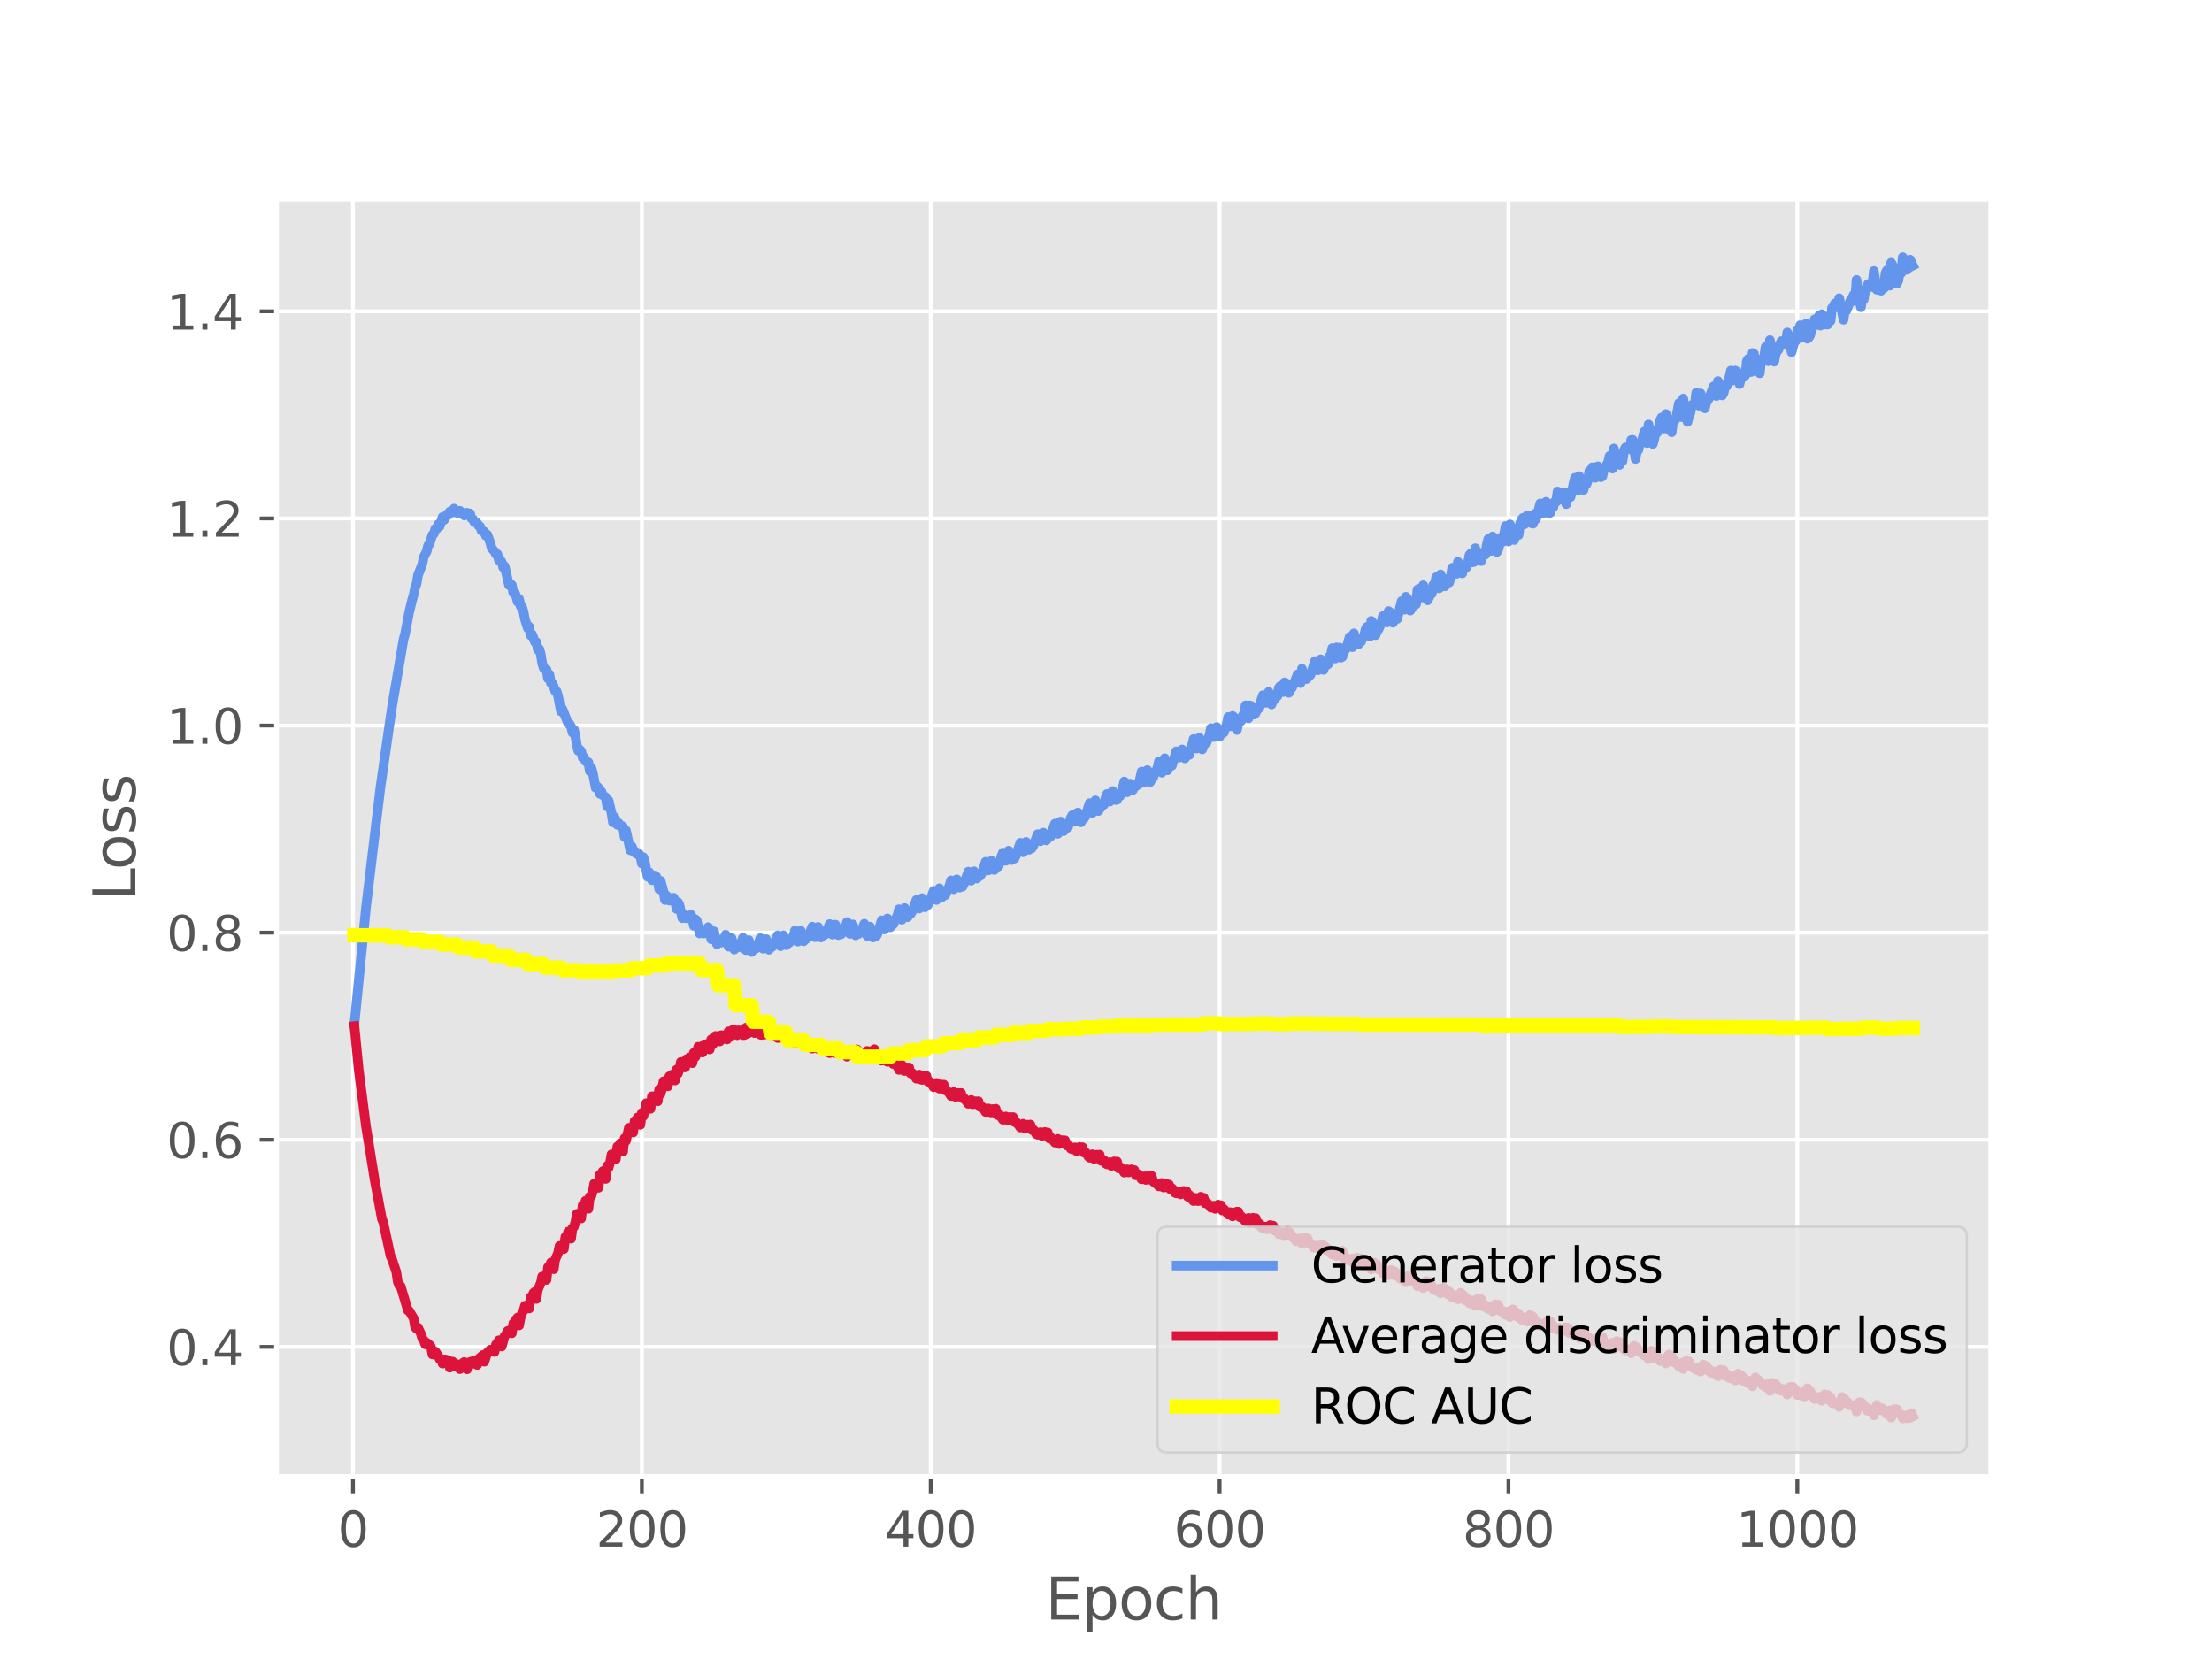 <?xml version="1.0" encoding="utf-8" standalone="no"?>
<!DOCTYPE svg PUBLIC "-//W3C//DTD SVG 1.1//EN"
  "http://www.w3.org/Graphics/SVG/1.1/DTD/svg11.dtd">
<svg xmlns:xlink="http://www.w3.org/1999/xlink" width="460.8pt" height="345.6pt" viewBox="0 0 460.8 345.6" xmlns="http://www.w3.org/2000/svg" version="1.1">
 <defs>
  <style type="text/css">*{stroke-linejoin: round; stroke-linecap: butt}</style>
 </defs>
 <g id="figure_1">
  <g id="patch_1">
   <path d="M 0 345.6 
L 460.8 345.6 
L 460.8 0 
L 0 0 
z
" style="fill: #ffffff"/>
  </g>
  <g id="axes_1">
   <g id="patch_2">
    <path d="M 57.6 307.584 
L 414.72 307.584 
L 414.72 41.472 
L 57.6 41.472 
z
" style="fill: #e5e5e5"/>
   </g>
   <g id="matplotlib.axis_1">
    <g id="xtick_1">
     <g id="line2d_1">
      <path d="M 73.532 307.584 
L 73.532 41.472 
" clip-path="url(#p0d29d94b9e)" style="fill: none; stroke: #ffffff; stroke-width: 0.8; stroke-linecap: square"/>
     </g>
     <g id="line2d_2">
      <defs>
       <path id="mca1cd2b7ca" d="M 0 0 
L 0 3.5 
" style="stroke: #555555; stroke-width: 0.8"/>
      </defs>
      <g>
       <use xlink:href="#mca1cd2b7ca" x="73.532" y="307.584" style="fill: #555555; stroke: #555555; stroke-width: 0.8"/>
      </g>
     </g>
     <g id="text_1">
      <!-- 0 -->
      <g style="fill: #555555" transform="translate(70.351 322.182) scale(0.1 -0.1)">
       <defs>
        <path id="DejaVuSans-30" d="M 2034 4250 
Q 1547 4250 1301 3770 
Q 1056 3291 1056 2328 
Q 1056 1369 1301 889 
Q 1547 409 2034 409 
Q 2525 409 2770 889 
Q 3016 1369 3016 2328 
Q 3016 3291 2770 3770 
Q 2525 4250 2034 4250 
z
M 2034 4750 
Q 2819 4750 3233 4129 
Q 3647 3509 3647 2328 
Q 3647 1150 3233 529 
Q 2819 -91 2034 -91 
Q 1250 -91 836 529 
Q 422 1150 422 2328 
Q 422 3509 836 4129 
Q 1250 4750 2034 4750 
z
" transform="scale(0.016)"/>
       </defs>
       <use xlink:href="#DejaVuSans-30"/>
      </g>
     </g>
    </g>
    <g id="xtick_2">
     <g id="line2d_3">
      <path d="M 133.709 307.584 
L 133.709 41.472 
" clip-path="url(#p0d29d94b9e)" style="fill: none; stroke: #ffffff; stroke-width: 0.8; stroke-linecap: square"/>
     </g>
     <g id="line2d_4">
      <g>
       <use xlink:href="#mca1cd2b7ca" x="133.709" y="307.584" style="fill: #555555; stroke: #555555; stroke-width: 0.8"/>
      </g>
     </g>
     <g id="text_2">
      <!-- 200 -->
      <g style="fill: #555555" transform="translate(124.165 322.182) scale(0.1 -0.1)">
       <defs>
        <path id="DejaVuSans-32" d="M 1228 531 
L 3431 531 
L 3431 0 
L 469 0 
L 469 531 
Q 828 903 1448 1529 
Q 2069 2156 2228 2338 
Q 2531 2678 2651 2914 
Q 2772 3150 2772 3378 
Q 2772 3750 2511 3984 
Q 2250 4219 1831 4219 
Q 1534 4219 1204 4116 
Q 875 4013 500 3803 
L 500 4441 
Q 881 4594 1212 4672 
Q 1544 4750 1819 4750 
Q 2544 4750 2975 4387 
Q 3406 4025 3406 3419 
Q 3406 3131 3298 2873 
Q 3191 2616 2906 2266 
Q 2828 2175 2409 1742 
Q 1991 1309 1228 531 
z
" transform="scale(0.016)"/>
       </defs>
       <use xlink:href="#DejaVuSans-32"/>
       <use xlink:href="#DejaVuSans-30" x="63.623"/>
       <use xlink:href="#DejaVuSans-30" x="127.246"/>
      </g>
     </g>
    </g>
    <g id="xtick_3">
     <g id="line2d_5">
      <path d="M 193.886 307.584 
L 193.886 41.472 
" clip-path="url(#p0d29d94b9e)" style="fill: none; stroke: #ffffff; stroke-width: 0.8; stroke-linecap: square"/>
     </g>
     <g id="line2d_6">
      <g>
       <use xlink:href="#mca1cd2b7ca" x="193.886" y="307.584" style="fill: #555555; stroke: #555555; stroke-width: 0.8"/>
      </g>
     </g>
     <g id="text_3">
      <!-- 400 -->
      <g style="fill: #555555" transform="translate(184.342 322.182) scale(0.1 -0.1)">
       <defs>
        <path id="DejaVuSans-34" d="M 2419 4116 
L 825 1625 
L 2419 1625 
L 2419 4116 
z
M 2253 4666 
L 3047 4666 
L 3047 1625 
L 3713 1625 
L 3713 1100 
L 3047 1100 
L 3047 0 
L 2419 0 
L 2419 1100 
L 313 1100 
L 313 1709 
L 2253 4666 
z
" transform="scale(0.016)"/>
       </defs>
       <use xlink:href="#DejaVuSans-34"/>
       <use xlink:href="#DejaVuSans-30" x="63.623"/>
       <use xlink:href="#DejaVuSans-30" x="127.246"/>
      </g>
     </g>
    </g>
    <g id="xtick_4">
     <g id="line2d_7">
      <path d="M 254.063 307.584 
L 254.063 41.472 
" clip-path="url(#p0d29d94b9e)" style="fill: none; stroke: #ffffff; stroke-width: 0.8; stroke-linecap: square"/>
     </g>
     <g id="line2d_8">
      <g>
       <use xlink:href="#mca1cd2b7ca" x="254.063" y="307.584" style="fill: #555555; stroke: #555555; stroke-width: 0.8"/>
      </g>
     </g>
     <g id="text_4">
      <!-- 600 -->
      <g style="fill: #555555" transform="translate(244.519 322.182) scale(0.1 -0.1)">
       <defs>
        <path id="DejaVuSans-36" d="M 2113 2584 
Q 1688 2584 1439 2293 
Q 1191 2003 1191 1497 
Q 1191 994 1439 701 
Q 1688 409 2113 409 
Q 2538 409 2786 701 
Q 3034 994 3034 1497 
Q 3034 2003 2786 2293 
Q 2538 2584 2113 2584 
z
M 3366 4563 
L 3366 3988 
Q 3128 4100 2886 4159 
Q 2644 4219 2406 4219 
Q 1781 4219 1451 3797 
Q 1122 3375 1075 2522 
Q 1259 2794 1537 2939 
Q 1816 3084 2150 3084 
Q 2853 3084 3261 2657 
Q 3669 2231 3669 1497 
Q 3669 778 3244 343 
Q 2819 -91 2113 -91 
Q 1303 -91 875 529 
Q 447 1150 447 2328 
Q 447 3434 972 4092 
Q 1497 4750 2381 4750 
Q 2619 4750 2861 4703 
Q 3103 4656 3366 4563 
z
" transform="scale(0.016)"/>
       </defs>
       <use xlink:href="#DejaVuSans-36"/>
       <use xlink:href="#DejaVuSans-30" x="63.623"/>
       <use xlink:href="#DejaVuSans-30" x="127.246"/>
      </g>
     </g>
    </g>
    <g id="xtick_5">
     <g id="line2d_9">
      <path d="M 314.24 307.584 
L 314.24 41.472 
" clip-path="url(#p0d29d94b9e)" style="fill: none; stroke: #ffffff; stroke-width: 0.8; stroke-linecap: square"/>
     </g>
     <g id="line2d_10">
      <g>
       <use xlink:href="#mca1cd2b7ca" x="314.24" y="307.584" style="fill: #555555; stroke: #555555; stroke-width: 0.8"/>
      </g>
     </g>
     <g id="text_5">
      <!-- 800 -->
      <g style="fill: #555555" transform="translate(304.696 322.182) scale(0.1 -0.1)">
       <defs>
        <path id="DejaVuSans-38" d="M 2034 2216 
Q 1584 2216 1326 1975 
Q 1069 1734 1069 1313 
Q 1069 891 1326 650 
Q 1584 409 2034 409 
Q 2484 409 2743 651 
Q 3003 894 3003 1313 
Q 3003 1734 2745 1975 
Q 2488 2216 2034 2216 
z
M 1403 2484 
Q 997 2584 770 2862 
Q 544 3141 544 3541 
Q 544 4100 942 4425 
Q 1341 4750 2034 4750 
Q 2731 4750 3128 4425 
Q 3525 4100 3525 3541 
Q 3525 3141 3298 2862 
Q 3072 2584 2669 2484 
Q 3125 2378 3379 2068 
Q 3634 1759 3634 1313 
Q 3634 634 3220 271 
Q 2806 -91 2034 -91 
Q 1263 -91 848 271 
Q 434 634 434 1313 
Q 434 1759 690 2068 
Q 947 2378 1403 2484 
z
M 1172 3481 
Q 1172 3119 1398 2916 
Q 1625 2713 2034 2713 
Q 2441 2713 2670 2916 
Q 2900 3119 2900 3481 
Q 2900 3844 2670 4047 
Q 2441 4250 2034 4250 
Q 1625 4250 1398 4047 
Q 1172 3844 1172 3481 
z
" transform="scale(0.016)"/>
       </defs>
       <use xlink:href="#DejaVuSans-38"/>
       <use xlink:href="#DejaVuSans-30" x="63.623"/>
       <use xlink:href="#DejaVuSans-30" x="127.246"/>
      </g>
     </g>
    </g>
    <g id="xtick_6">
     <g id="line2d_11">
      <path d="M 374.416 307.584 
L 374.416 41.472 
" clip-path="url(#p0d29d94b9e)" style="fill: none; stroke: #ffffff; stroke-width: 0.8; stroke-linecap: square"/>
     </g>
     <g id="line2d_12">
      <g>
       <use xlink:href="#mca1cd2b7ca" x="374.416" y="307.584" style="fill: #555555; stroke: #555555; stroke-width: 0.8"/>
      </g>
     </g>
     <g id="text_6">
      <!-- 1000 -->
      <g style="fill: #555555" transform="translate(361.692 322.182) scale(0.1 -0.1)">
       <defs>
        <path id="DejaVuSans-31" d="M 794 531 
L 1825 531 
L 1825 4091 
L 703 3866 
L 703 4441 
L 1819 4666 
L 2450 4666 
L 2450 531 
L 3481 531 
L 3481 0 
L 794 0 
L 794 531 
z
" transform="scale(0.016)"/>
       </defs>
       <use xlink:href="#DejaVuSans-31"/>
       <use xlink:href="#DejaVuSans-30" x="63.623"/>
       <use xlink:href="#DejaVuSans-30" x="127.246"/>
       <use xlink:href="#DejaVuSans-30" x="190.869"/>
      </g>
     </g>
    </g>
    <g id="text_7">
     <!-- Epoch -->
     <g style="fill: #555555" transform="translate(217.787 337.38) scale(0.12 -0.12)">
      <defs>
       <path id="DejaVuSans-45" d="M 628 4666 
L 3578 4666 
L 3578 4134 
L 1259 4134 
L 1259 2753 
L 3481 2753 
L 3481 2222 
L 1259 2222 
L 1259 531 
L 3634 531 
L 3634 0 
L 628 0 
L 628 4666 
z
" transform="scale(0.016)"/>
       <path id="DejaVuSans-70" d="M 1159 525 
L 1159 -1331 
L 581 -1331 
L 581 3500 
L 1159 3500 
L 1159 2969 
Q 1341 3281 1617 3432 
Q 1894 3584 2278 3584 
Q 2916 3584 3314 3078 
Q 3713 2572 3713 1747 
Q 3713 922 3314 415 
Q 2916 -91 2278 -91 
Q 1894 -91 1617 61 
Q 1341 213 1159 525 
z
M 3116 1747 
Q 3116 2381 2855 2742 
Q 2594 3103 2138 3103 
Q 1681 3103 1420 2742 
Q 1159 2381 1159 1747 
Q 1159 1113 1420 752 
Q 1681 391 2138 391 
Q 2594 391 2855 752 
Q 3116 1113 3116 1747 
z
" transform="scale(0.016)"/>
       <path id="DejaVuSans-6f" d="M 1959 3097 
Q 1497 3097 1228 2736 
Q 959 2375 959 1747 
Q 959 1119 1226 758 
Q 1494 397 1959 397 
Q 2419 397 2687 759 
Q 2956 1122 2956 1747 
Q 2956 2369 2687 2733 
Q 2419 3097 1959 3097 
z
M 1959 3584 
Q 2709 3584 3137 3096 
Q 3566 2609 3566 1747 
Q 3566 888 3137 398 
Q 2709 -91 1959 -91 
Q 1206 -91 779 398 
Q 353 888 353 1747 
Q 353 2609 779 3096 
Q 1206 3584 1959 3584 
z
" transform="scale(0.016)"/>
       <path id="DejaVuSans-63" d="M 3122 3366 
L 3122 2828 
Q 2878 2963 2633 3030 
Q 2388 3097 2138 3097 
Q 1578 3097 1268 2742 
Q 959 2388 959 1747 
Q 959 1106 1268 751 
Q 1578 397 2138 397 
Q 2388 397 2633 464 
Q 2878 531 3122 666 
L 3122 134 
Q 2881 22 2623 -34 
Q 2366 -91 2075 -91 
Q 1284 -91 818 406 
Q 353 903 353 1747 
Q 353 2603 823 3093 
Q 1294 3584 2113 3584 
Q 2378 3584 2631 3529 
Q 2884 3475 3122 3366 
z
" transform="scale(0.016)"/>
       <path id="DejaVuSans-68" d="M 3513 2113 
L 3513 0 
L 2938 0 
L 2938 2094 
Q 2938 2591 2744 2837 
Q 2550 3084 2163 3084 
Q 1697 3084 1428 2787 
Q 1159 2491 1159 1978 
L 1159 0 
L 581 0 
L 581 4863 
L 1159 4863 
L 1159 2956 
Q 1366 3272 1645 3428 
Q 1925 3584 2291 3584 
Q 2894 3584 3203 3211 
Q 3513 2838 3513 2113 
z
" transform="scale(0.016)"/>
      </defs>
      <use xlink:href="#DejaVuSans-45"/>
      <use xlink:href="#DejaVuSans-70" x="63.184"/>
      <use xlink:href="#DejaVuSans-6f" x="126.66"/>
      <use xlink:href="#DejaVuSans-63" x="187.842"/>
      <use xlink:href="#DejaVuSans-68" x="242.822"/>
     </g>
    </g>
   </g>
   <g id="matplotlib.axis_2">
    <g id="ytick_1">
     <g id="line2d_13">
      <path d="M 57.6 280.582 
L 414.72 280.582 
" clip-path="url(#p0d29d94b9e)" style="fill: none; stroke: #ffffff; stroke-width: 0.8; stroke-linecap: square"/>
     </g>
     <g id="line2d_14">
      <defs>
       <path id="mf9a5a950f5" d="M 0 0 
L -3.5 0 
" style="stroke: #555555; stroke-width: 0.8"/>
      </defs>
      <g>
       <use xlink:href="#mf9a5a950f5" x="57.6" y="280.582" style="fill: #555555; stroke: #555555; stroke-width: 0.8"/>
      </g>
     </g>
     <g id="text_8">
      <!-- 0.4 -->
      <g style="fill: #555555" transform="translate(34.697 284.381) scale(0.1 -0.1)">
       <defs>
        <path id="DejaVuSans-2e" d="M 684 794 
L 1344 794 
L 1344 0 
L 684 0 
L 684 794 
z
" transform="scale(0.016)"/>
       </defs>
       <use xlink:href="#DejaVuSans-30"/>
       <use xlink:href="#DejaVuSans-2e" x="63.623"/>
       <use xlink:href="#DejaVuSans-34" x="95.41"/>
      </g>
     </g>
    </g>
    <g id="ytick_2">
     <g id="line2d_15">
      <path d="M 57.6 237.436 
L 414.72 237.436 
" clip-path="url(#p0d29d94b9e)" style="fill: none; stroke: #ffffff; stroke-width: 0.8; stroke-linecap: square"/>
     </g>
     <g id="line2d_16">
      <g>
       <use xlink:href="#mf9a5a950f5" x="57.6" y="237.436" style="fill: #555555; stroke: #555555; stroke-width: 0.8"/>
      </g>
     </g>
     <g id="text_9">
      <!-- 0.6 -->
      <g style="fill: #555555" transform="translate(34.697 241.236) scale(0.1 -0.1)">
       <use xlink:href="#DejaVuSans-30"/>
       <use xlink:href="#DejaVuSans-2e" x="63.623"/>
       <use xlink:href="#DejaVuSans-36" x="95.41"/>
      </g>
     </g>
    </g>
    <g id="ytick_3">
     <g id="line2d_17">
      <path d="M 57.6 194.291 
L 414.72 194.291 
" clip-path="url(#p0d29d94b9e)" style="fill: none; stroke: #ffffff; stroke-width: 0.8; stroke-linecap: square"/>
     </g>
     <g id="line2d_18">
      <g>
       <use xlink:href="#mf9a5a950f5" x="57.6" y="194.291" style="fill: #555555; stroke: #555555; stroke-width: 0.8"/>
      </g>
     </g>
     <g id="text_10">
      <!-- 0.8 -->
      <g style="fill: #555555" transform="translate(34.697 198.09) scale(0.1 -0.1)">
       <use xlink:href="#DejaVuSans-30"/>
       <use xlink:href="#DejaVuSans-2e" x="63.623"/>
       <use xlink:href="#DejaVuSans-38" x="95.41"/>
      </g>
     </g>
    </g>
    <g id="ytick_4">
     <g id="line2d_19">
      <path d="M 57.6 151.146 
L 414.72 151.146 
" clip-path="url(#p0d29d94b9e)" style="fill: none; stroke: #ffffff; stroke-width: 0.8; stroke-linecap: square"/>
     </g>
     <g id="line2d_20">
      <g>
       <use xlink:href="#mf9a5a950f5" x="57.6" y="151.146" style="fill: #555555; stroke: #555555; stroke-width: 0.8"/>
      </g>
     </g>
     <g id="text_11">
      <!-- 1.0 -->
      <g style="fill: #555555" transform="translate(34.697 154.945) scale(0.1 -0.1)">
       <use xlink:href="#DejaVuSans-31"/>
       <use xlink:href="#DejaVuSans-2e" x="63.623"/>
       <use xlink:href="#DejaVuSans-30" x="95.41"/>
      </g>
     </g>
    </g>
    <g id="ytick_5">
     <g id="line2d_21">
      <path d="M 57.6 108 
L 414.72 108 
" clip-path="url(#p0d29d94b9e)" style="fill: none; stroke: #ffffff; stroke-width: 0.8; stroke-linecap: square"/>
     </g>
     <g id="line2d_22">
      <g>
       <use xlink:href="#mf9a5a950f5" x="57.6" y="108" style="fill: #555555; stroke: #555555; stroke-width: 0.8"/>
      </g>
     </g>
     <g id="text_12">
      <!-- 1.2 -->
      <g style="fill: #555555" transform="translate(34.697 111.8) scale(0.1 -0.1)">
       <use xlink:href="#DejaVuSans-31"/>
       <use xlink:href="#DejaVuSans-2e" x="63.623"/>
       <use xlink:href="#DejaVuSans-32" x="95.41"/>
      </g>
     </g>
    </g>
    <g id="ytick_6">
     <g id="line2d_23">
      <path d="M 57.6 64.855 
L 414.72 64.855 
" clip-path="url(#p0d29d94b9e)" style="fill: none; stroke: #ffffff; stroke-width: 0.8; stroke-linecap: square"/>
     </g>
     <g id="line2d_24">
      <g>
       <use xlink:href="#mf9a5a950f5" x="57.6" y="64.855" style="fill: #555555; stroke: #555555; stroke-width: 0.8"/>
      </g>
     </g>
     <g id="text_13">
      <!-- 1.4 -->
      <g style="fill: #555555" transform="translate(34.697 68.654) scale(0.1 -0.1)">
       <use xlink:href="#DejaVuSans-31"/>
       <use xlink:href="#DejaVuSans-2e" x="63.623"/>
       <use xlink:href="#DejaVuSans-34" x="95.41"/>
      </g>
     </g>
    </g>
    <g id="text_14">
     <!-- Loss -->
     <g style="fill: #555555" transform="translate(28.201 187.689) rotate(-90) scale(0.12 -0.12)">
      <defs>
       <path id="DejaVuSans-4c" d="M 628 4666 
L 1259 4666 
L 1259 531 
L 3531 531 
L 3531 0 
L 628 0 
L 628 4666 
z
" transform="scale(0.016)"/>
       <path id="DejaVuSans-73" d="M 2834 3397 
L 2834 2853 
Q 2591 2978 2328 3040 
Q 2066 3103 1784 3103 
Q 1356 3103 1142 2972 
Q 928 2841 928 2578 
Q 928 2378 1081 2264 
Q 1234 2150 1697 2047 
L 1894 2003 
Q 2506 1872 2764 1633 
Q 3022 1394 3022 966 
Q 3022 478 2636 193 
Q 2250 -91 1575 -91 
Q 1294 -91 989 -36 
Q 684 19 347 128 
L 347 722 
Q 666 556 975 473 
Q 1284 391 1588 391 
Q 1994 391 2212 530 
Q 2431 669 2431 922 
Q 2431 1156 2273 1281 
Q 2116 1406 1581 1522 
L 1381 1569 
Q 847 1681 609 1914 
Q 372 2147 372 2553 
Q 372 3047 722 3315 
Q 1072 3584 1716 3584 
Q 2034 3584 2315 3537 
Q 2597 3491 2834 3397 
z
" transform="scale(0.016)"/>
      </defs>
      <use xlink:href="#DejaVuSans-4c"/>
      <use xlink:href="#DejaVuSans-6f" x="53.963"/>
      <use xlink:href="#DejaVuSans-73" x="115.145"/>
      <use xlink:href="#DejaVuSans-73" x="167.244"/>
     </g>
    </g>
   </g>
   <g id="line2d_25">
    <path d="M 73.833 213.339 
L 76.24 189.09 
L 79.249 164.006 
L 81.656 147.268 
L 84.063 133.197 
L 84.364 132.128 
L 85.266 127.391 
L 85.868 124.919 
L 86.169 123.89 
L 86.47 122.366 
L 86.771 121.643 
L 87.072 119.835 
L 87.974 117.509 
L 88.275 116.033 
L 88.877 114.902 
L 89.178 113.654 
L 89.479 113.333 
L 90.08 111.422 
L 90.381 111.19 
L 90.682 110.159 
L 90.983 110.186 
L 91.284 109.242 
L 91.585 109.645 
L 92.187 107.724 
L 92.488 108.325 
L 92.788 107.904 
L 93.089 107.182 
L 93.39 107.269 
L 93.691 106.591 
L 94.293 106.76 
L 94.594 105.956 
L 94.895 106.66 
L 95.196 106.841 
L 95.797 106.411 
L 96.098 106.976 
L 96.399 106.947 
L 96.7 107.394 
L 97.001 106.837 
L 97.302 106.821 
L 97.603 107.087 
L 97.903 106.955 
L 98.204 107.976 
L 98.505 108.125 
L 98.806 108.758 
L 99.107 108.714 
L 99.408 109.012 
L 99.709 109.528 
L 100.01 109.678 
L 100.311 110.564 
L 100.912 110.78 
L 101.213 111.602 
L 101.514 111.38 
L 102.116 113.031 
L 102.417 114.175 
L 103.019 114.885 
L 103.319 115.476 
L 103.62 115.445 
L 103.921 116.679 
L 104.222 116.652 
L 104.523 117.124 
L 104.824 118.201 
L 105.125 117.941 
L 106.027 121.884 
L 106.328 122.042 
L 106.629 121.872 
L 106.93 123.528 
L 107.231 123.443 
L 107.532 124.197 
L 107.833 125.352 
L 108.134 124.795 
L 108.434 126.278 
L 108.735 126.416 
L 109.036 127.334 
L 109.337 128.945 
L 109.939 130.846 
L 110.24 130.546 
L 110.541 132.363 
L 110.842 132.153 
L 111.443 133.75 
L 111.744 133.77 
L 112.045 135.37 
L 112.346 135.207 
L 112.647 136.276 
L 112.948 138.166 
L 113.249 139.14 
L 113.55 139.389 
L 113.85 139.479 
L 114.151 141.342 
L 114.452 140.475 
L 114.753 142.271 
L 115.054 142.346 
L 115.355 142.995 
L 115.656 143.977 
L 115.957 144.032 
L 116.257 144.991 
L 116.859 148.202 
L 117.16 147.712 
L 118.364 150.754 
L 118.665 150.829 
L 118.965 151.355 
L 119.266 152.634 
L 119.567 152.005 
L 119.868 153.335 
L 120.169 155.279 
L 120.47 156.398 
L 120.771 156.168 
L 121.072 156.487 
L 121.373 157.862 
L 121.673 157.767 
L 121.974 158.558 
L 122.275 158.815 
L 122.576 158.81 
L 122.877 160.67 
L 123.178 159.946 
L 123.479 160.914 
L 124.08 164.105 
L 124.381 163.818 
L 124.682 164.138 
L 124.983 165.385 
L 125.284 164.897 
L 125.585 165.689 
L 126.187 166.067 
L 126.488 168.031 
L 126.788 166.793 
L 127.39 169.425 
L 127.691 171.325 
L 127.992 170.203 
L 128.293 170.798 
L 128.594 171.825 
L 128.895 171.503 
L 129.196 172.077 
L 129.496 172.019 
L 129.797 172.249 
L 130.098 174.347 
L 130.399 173.015 
L 131.302 177.13 
L 131.603 176.309 
L 132.204 177.625 
L 132.505 177.495 
L 132.806 177.984 
L 133.107 177.834 
L 133.408 178.339 
L 133.709 179.895 
L 134.01 178.567 
L 134.311 179.45 
L 134.912 182.642 
L 135.213 181.69 
L 135.514 182.105 
L 135.815 183.361 
L 136.116 182.518 
L 136.417 182.392 
L 136.718 182.641 
L 137.019 183.502 
L 137.319 185.237 
L 137.62 183.504 
L 138.222 185.736 
L 138.523 187.499 
L 138.824 186.556 
L 139.125 186.986 
L 139.426 187.613 
L 139.726 187.057 
L 140.027 187.297 
L 140.328 187.018 
L 140.629 187.751 
L 140.93 189.354 
L 141.231 187.954 
L 141.532 188.505 
L 142.134 191.278 
L 142.434 190.374 
L 142.735 191 
L 143.036 191.312 
L 143.337 190.858 
L 143.638 190.909 
L 143.939 190.576 
L 144.24 191.135 
L 144.541 192.874 
L 144.842 191.488 
L 145.142 191.75 
L 145.744 194.462 
L 146.045 193.682 
L 146.346 193.92 
L 146.647 194.478 
L 146.948 193.784 
L 147.249 193.589 
L 147.549 193.139 
L 147.85 193.774 
L 148.151 195.662 
L 148.452 193.951 
L 148.753 194.021 
L 149.355 196.701 
L 149.656 195.795 
L 149.957 196.225 
L 150.257 196.374 
L 150.558 195.647 
L 150.859 195.45 
L 151.16 194.722 
L 151.461 195.751 
L 151.762 197.219 
L 152.063 195.382 
L 152.364 195.378 
L 152.665 196.332 
L 152.965 197.821 
L 153.266 197.256 
L 153.868 197.333 
L 154.169 196.615 
L 154.47 196.219 
L 154.771 195.373 
L 155.072 196.371 
L 155.372 197.93 
L 155.673 195.914 
L 155.974 195.857 
L 156.275 196.758 
L 156.576 198.325 
L 156.877 197.458 
L 157.178 197.736 
L 157.479 197.609 
L 157.78 196.75 
L 158.08 196.401 
L 158.381 195.436 
L 158.682 196.247 
L 158.983 197.642 
L 159.284 195.775 
L 159.585 195.643 
L 159.886 196.532 
L 160.187 197.849 
L 160.488 197.1 
L 160.788 197.308 
L 161.089 196.946 
L 161.992 194.868 
L 162.293 195.682 
L 162.594 197.125 
L 162.895 195.197 
L 163.195 194.853 
L 163.797 196.904 
L 164.098 196.333 
L 164.399 196.418 
L 164.7 196.139 
L 165.302 194.891 
L 165.603 193.858 
L 165.903 194.765 
L 166.204 196.153 
L 166.505 194.394 
L 166.806 193.903 
L 167.107 194.731 
L 167.408 196.095 
L 167.709 195.387 
L 168.01 195.598 
L 168.311 195.227 
L 169.213 193.043 
L 169.514 193.817 
L 169.815 195.245 
L 170.116 193.587 
L 170.417 193.1 
L 170.718 193.946 
L 171.018 195.296 
L 171.319 194.746 
L 171.62 194.815 
L 171.921 194.675 
L 172.824 192.498 
L 173.125 193.283 
L 173.426 194.7 
L 173.726 193.157 
L 174.027 192.621 
L 174.328 193.532 
L 174.629 194.798 
L 174.93 194.336 
L 175.231 194.635 
L 175.532 194.205 
L 175.833 193.491 
L 176.134 193.078 
L 176.434 192.086 
L 177.036 194.549 
L 177.337 192.84 
L 177.638 192.571 
L 177.939 193.378 
L 178.24 194.857 
L 178.541 194.515 
L 178.841 194.56 
L 179.142 194.335 
L 179.744 193.217 
L 180.045 192.432 
L 180.346 193.409 
L 180.647 194.966 
L 180.948 193.268 
L 181.249 193.048 
L 181.549 193.968 
L 181.85 195.298 
L 182.151 195.042 
L 182.452 195.136 
L 182.753 194.657 
L 183.656 191.718 
L 184.257 193.638 
L 184.558 191.891 
L 184.859 191.327 
L 185.16 192.005 
L 185.461 193.171 
L 185.762 192.477 
L 186.063 192.58 
L 186.664 191.309 
L 186.965 190.634 
L 187.266 189.411 
L 187.868 191.594 
L 188.169 189.644 
L 188.47 189.172 
L 188.771 189.909 
L 189.072 191.064 
L 189.372 190.482 
L 189.673 190.434 
L 190.275 189.421 
L 190.877 187.499 
L 191.178 188.134 
L 191.479 189.278 
L 191.78 187.5 
L 192.08 187.103 
L 192.381 187.865 
L 192.682 189.014 
L 192.983 188.591 
L 193.284 188.547 
L 193.886 187.231 
L 194.487 185.579 
L 194.788 186.228 
L 195.089 187.489 
L 195.39 185.697 
L 195.691 185.042 
L 196.293 186.87 
L 196.594 186.562 
L 196.895 186.497 
L 197.496 185.194 
L 197.797 184.473 
L 198.098 183.41 
L 198.7 185.249 
L 199.001 183.488 
L 199.302 183.187 
L 199.903 184.907 
L 200.204 184.609 
L 200.505 184.723 
L 200.806 184.117 
L 201.709 181.58 
L 202.01 182.302 
L 202.31 183.46 
L 202.611 181.751 
L 202.912 181.507 
L 203.213 181.942 
L 203.514 183.022 
L 203.815 182.593 
L 204.116 182.526 
L 204.417 182.124 
L 204.718 181.531 
L 205.319 179.53 
L 205.921 181.318 
L 206.222 179.879 
L 206.523 179.327 
L 206.824 180.113 
L 207.125 181.242 
L 207.726 180.498 
L 208.027 180.477 
L 208.629 178.327 
L 208.93 177.623 
L 209.532 179.328 
L 209.833 177.839 
L 210.133 177.209 
L 210.735 179.165 
L 211.036 178.669 
L 211.337 178.838 
L 211.638 178.255 
L 212.541 175.568 
L 212.841 176.375 
L 213.142 177.55 
L 213.443 175.647 
L 213.744 175.384 
L 214.346 177.035 
L 214.647 176.792 
L 214.948 176.721 
L 215.249 176.206 
L 216.151 173.782 
L 216.753 175.241 
L 217.054 173.584 
L 217.355 173.454 
L 217.956 175.078 
L 218.558 174.281 
L 218.859 174.269 
L 219.461 172.348 
L 219.762 171.582 
L 220.063 172.145 
L 220.364 173.7 
L 220.664 171.255 
L 220.965 171.148 
L 221.266 171.944 
L 221.567 173.144 
L 221.868 172.452 
L 222.169 172.551 
L 222.47 172.386 
L 223.072 170.34 
L 223.372 169.829 
L 223.673 169.836 
L 223.974 171.179 
L 224.275 169.418 
L 224.576 169.266 
L 225.178 171.298 
L 225.479 170.615 
L 225.779 170.581 
L 226.08 170.115 
L 226.983 167.308 
L 227.284 168.156 
L 227.585 169.347 
L 227.886 167.198 
L 228.187 166.737 
L 228.788 168.963 
L 229.691 167.721 
L 229.992 167.609 
L 230.293 166.253 
L 230.594 165.415 
L 231.195 166.998 
L 231.496 165.164 
L 231.797 164.773 
L 232.098 166.057 
L 232.399 166.664 
L 232.7 166.616 
L 233.001 165.739 
L 233.302 165.872 
L 233.602 165.266 
L 234.204 162.795 
L 234.505 163.494 
L 234.806 165.047 
L 235.107 163.37 
L 235.408 163.249 
L 235.709 163.495 
L 236.01 164.562 
L 236.31 163.867 
L 236.611 163.811 
L 236.912 163.369 
L 237.213 163.414 
L 237.815 160.734 
L 238.116 161.55 
L 238.417 162.948 
L 238.718 161.014 
L 239.018 160.424 
L 239.62 162.911 
L 239.921 162.265 
L 240.222 162.009 
L 240.523 160.838 
L 240.824 160.605 
L 241.125 159.92 
L 241.425 158.587 
L 241.726 159.414 
L 242.027 160.967 
L 242.328 158.632 
L 242.629 157.957 
L 243.231 160.465 
L 243.532 159.421 
L 244.133 159.503 
L 245.036 156.509 
L 245.638 157.826 
L 245.939 156.577 
L 246.24 156.129 
L 246.841 157.989 
L 247.443 157.074 
L 247.744 157.269 
L 248.045 155.794 
L 248.346 155.164 
L 248.647 153.948 
L 248.948 155.768 
L 249.248 155.945 
L 249.549 154.363 
L 249.85 153.692 
L 250.151 155.293 
L 250.452 156.118 
L 250.753 155.269 
L 251.355 154.657 
L 251.956 153.15 
L 252.257 151.695 
L 252.859 153.543 
L 253.16 151.834 
L 253.461 151.459 
L 254.063 153.466 
L 254.364 152.902 
L 254.965 152.592 
L 255.567 150.789 
L 255.868 149.366 
L 256.169 151.04 
L 256.47 151.298 
L 256.771 149.143 
L 257.372 149.691 
L 257.673 152.078 
L 257.974 150.698 
L 258.576 150.146 
L 258.877 149.125 
L 259.178 148.585 
L 259.479 146.935 
L 259.779 147.984 
L 260.08 149.648 
L 260.381 146.945 
L 260.682 147.045 
L 261.284 148.86 
L 261.585 148.557 
L 261.886 147.768 
L 262.187 147.647 
L 262.487 147.154 
L 262.788 145.686 
L 263.089 144.821 
L 263.39 145.849 
L 263.691 146.411 
L 263.992 144.815 
L 264.293 144.145 
L 264.894 146.76 
L 265.195 145.858 
L 265.496 145.789 
L 265.797 145.265 
L 266.098 145.041 
L 266.399 143.303 
L 266.7 142.921 
L 267.001 143.165 
L 267.302 144.182 
L 267.602 142.15 
L 267.903 142.298 
L 268.204 143.713 
L 268.505 144.331 
L 268.806 143.228 
L 269.107 143.344 
L 269.408 142.76 
L 270.31 140.506 
L 270.912 142.309 
L 271.213 139.298 
L 271.514 140.483 
L 272.116 141.475 
L 273.018 140.567 
L 273.921 137.722 
L 274.222 138.246 
L 274.523 139.645 
L 274.824 137.549 
L 275.125 137.353 
L 275.726 139.563 
L 276.027 138.116 
L 276.328 138.569 
L 276.629 138.405 
L 276.93 136.784 
L 277.231 136.462 
L 277.532 135.028 
L 278.133 137.199 
L 278.434 134.869 
L 278.735 135.744 
L 279.036 134.912 
L 279.337 137.011 
L 279.638 136.848 
L 279.939 135.299 
L 280.24 135.405 
L 280.54 134.766 
L 281.142 132.673 
L 281.443 133.287 
L 281.744 134.825 
L 282.045 131.938 
L 282.346 133.084 
L 282.647 133.421 
L 282.948 134.278 
L 283.248 133.823 
L 283.549 133.678 
L 283.85 132.755 
L 284.151 132.608 
L 284.452 131.159 
L 284.753 130.617 
L 285.054 130.949 
L 285.355 132.607 
L 285.656 129.34 
L 285.956 129.739 
L 286.257 131.799 
L 286.558 132.315 
L 286.859 131.479 
L 287.16 131.141 
L 287.762 129.772 
L 288.063 128.384 
L 288.363 128.167 
L 288.664 129.43 
L 288.965 129.673 
L 289.266 127.298 
L 289.567 127.543 
L 290.169 129.719 
L 290.47 128.546 
L 290.771 128.395 
L 291.071 128.929 
L 291.974 125.232 
L 292.576 127.019 
L 292.877 124.316 
L 293.178 124.665 
L 293.479 126.518 
L 293.779 127.201 
L 294.682 125.728 
L 294.983 125.892 
L 295.284 122.825 
L 295.585 122.644 
L 296.186 124.466 
L 296.487 121.918 
L 296.788 122.74 
L 297.39 125.059 
L 297.992 123.856 
L 298.293 123.643 
L 298.594 121.827 
L 298.894 121.59 
L 299.195 120.233 
L 299.496 120.49 
L 299.797 122.562 
L 300.098 119.655 
L 300.399 120.488 
L 300.7 120.97 
L 301.001 122.146 
L 301.302 120.774 
L 301.602 120.6 
L 301.903 121.34 
L 302.204 120.333 
L 302.505 118.29 
L 303.107 118.864 
L 303.408 119.554 
L 303.709 117.056 
L 304.31 119.188 
L 304.611 119.446 
L 304.912 118.34 
L 305.213 117.876 
L 305.514 118.178 
L 305.815 117.215 
L 306.116 115.608 
L 306.417 115.281 
L 306.717 117.15 
L 307.018 117.098 
L 307.319 114.208 
L 307.62 114.91 
L 307.921 116.643 
L 308.523 116.883 
L 308.824 115.155 
L 309.125 115.166 
L 309.425 115.532 
L 309.726 113.486 
L 310.027 112.288 
L 310.629 114.774 
L 310.93 111.761 
L 311.231 112.038 
L 311.532 114.094 
L 311.832 114.989 
L 312.133 114.455 
L 312.735 111.957 
L 313.036 112.88 
L 313.638 109.594 
L 314.24 112.814 
L 314.54 109.24 
L 314.841 110.094 
L 315.443 112.502 
L 315.744 111.095 
L 316.045 110.577 
L 316.346 111.456 
L 316.647 109.114 
L 316.948 108.296 
L 317.248 107.887 
L 317.549 109.236 
L 317.85 108.465 
L 318.151 107.36 
L 318.452 107.664 
L 318.753 108.905 
L 319.355 109.093 
L 319.655 107.072 
L 319.956 108.175 
L 320.257 107.284 
L 320.859 104.871 
L 321.461 106.909 
L 321.762 104.876 
L 322.063 104.534 
L 322.363 106.198 
L 322.664 106.948 
L 322.965 106.808 
L 323.266 105.347 
L 323.567 105.719 
L 323.868 104.503 
L 324.169 104.545 
L 324.47 102.379 
L 324.771 104.16 
L 325.071 103.187 
L 325.372 102.946 
L 325.673 102.518 
L 325.974 102.569 
L 326.275 105.025 
L 326.576 103.549 
L 326.877 103.008 
L 327.178 103.541 
L 328.08 99.537 
L 328.381 101.449 
L 328.682 102.218 
L 328.983 99.189 
L 329.886 102.072 
L 330.186 100.649 
L 330.487 100.885 
L 330.788 100.029 
L 331.089 98.117 
L 331.39 98.181 
L 331.691 97.348 
L 331.992 97.992 
L 332.293 99.549 
L 332.594 97.28 
L 332.894 97.135 
L 333.195 98.844 
L 333.496 99.427 
L 333.797 99.241 
L 334.098 97.968 
L 335.001 96.253 
L 335.301 94.984 
L 335.602 96.63 
L 335.903 97.616 
L 336.204 93.423 
L 336.806 96.22 
L 337.107 95.857 
L 337.408 96.854 
L 337.709 96.04 
L 338.009 96.043 
L 338.31 93.908 
L 338.611 93.218 
L 339.213 93.391 
L 339.514 93.601 
L 339.815 91.652 
L 340.116 91.623 
L 340.717 95.614 
L 341.018 93.8 
L 341.319 93.729 
L 341.62 92.305 
L 341.921 92.334 
L 342.523 89.925 
L 342.824 91.404 
L 343.124 92.306 
L 343.425 88.429 
L 344.027 91.49 
L 344.328 92.498 
L 344.629 91.411 
L 344.93 89.598 
L 345.231 90.127 
L 345.532 89.313 
L 345.832 87.564 
L 346.133 86.974 
L 346.434 87.856 
L 346.735 89.274 
L 347.036 86.243 
L 347.337 87.009 
L 347.638 89.42 
L 347.939 89.624 
L 348.24 90.05 
L 348.54 87.786 
L 348.841 87.671 
L 349.142 87.201 
L 349.744 83.998 
L 350.045 85.981 
L 350.346 86.895 
L 350.647 83.024 
L 350.947 84.911 
L 351.248 86.073 
L 351.549 87.882 
L 351.85 86.643 
L 352.151 85.992 
L 352.452 84.363 
L 352.753 84.223 
L 353.054 84.213 
L 353.355 81.802 
L 353.655 83.846 
L 353.956 84.514 
L 354.257 81.946 
L 354.558 82.748 
L 355.16 85.062 
L 355.461 83.784 
L 355.762 83.464 
L 356.063 82.873 
L 356.965 80.496 
L 357.266 80.882 
L 357.567 82.491 
L 357.868 79.376 
L 358.169 80.682 
L 358.47 80.762 
L 358.77 82.371 
L 359.071 81.83 
L 359.372 80.21 
L 359.673 80.465 
L 359.974 79.821 
L 360.576 77.192 
L 360.877 79.286 
L 361.178 79.131 
L 361.478 77.195 
L 361.779 77.387 
L 362.08 79.021 
L 362.381 80.017 
L 362.682 78.609 
L 362.983 77.766 
L 363.284 78.548 
L 363.585 78.206 
L 363.886 75.259 
L 364.186 74.785 
L 364.487 75.537 
L 364.788 77.499 
L 365.089 73.527 
L 365.39 73.697 
L 365.691 77.122 
L 365.992 77.079 
L 366.293 76.213 
L 366.593 77.762 
L 366.894 74.85 
L 367.195 75.045 
L 367.496 74.425 
L 367.797 72.274 
L 368.399 75.258 
L 368.7 70.845 
L 369.602 75.338 
L 369.903 73.766 
L 370.204 73.155 
L 370.505 72.825 
L 370.806 71.654 
L 371.107 71.051 
L 371.408 71.434 
L 371.709 71.092 
L 372.009 71.732 
L 372.31 69.248 
L 372.611 70.587 
L 372.912 71.378 
L 373.213 73.355 
L 373.815 71.178 
L 374.116 70.983 
L 374.416 68.831 
L 374.717 69.622 
L 375.018 67.74 
L 375.319 69.531 
L 375.62 70.344 
L 375.921 67.731 
L 376.222 67.438 
L 376.523 70.561 
L 376.824 70.319 
L 377.124 69.779 
L 377.425 68.487 
L 377.726 68.105 
L 378.027 66.513 
L 378.328 66.906 
L 378.93 65.775 
L 379.231 67.828 
L 379.532 65.446 
L 379.832 66.48 
L 380.133 66.186 
L 380.434 67.619 
L 380.735 67.607 
L 381.036 65.837 
L 381.337 66.852 
L 381.638 64.158 
L 381.939 63.987 
L 382.24 63.218 
L 382.54 63.874 
L 382.841 64.034 
L 383.142 62.119 
L 384.045 66.607 
L 384.346 64.349 
L 384.647 64.706 
L 385.549 62.457 
L 385.85 62.124 
L 386.151 61.417 
L 386.452 62.69 
L 386.753 58.308 
L 387.054 61.525 
L 387.355 61.762 
L 387.655 64.006 
L 387.956 62.21 
L 388.257 62.386 
L 388.558 60.522 
L 389.16 59.178 
L 389.762 59.796 
L 390.063 59.174 
L 390.363 56.455 
L 390.965 60.352 
L 391.266 60.008 
L 391.567 59.988 
L 391.868 60.561 
L 392.169 59.99 
L 392.47 60.045 
L 392.77 56.901 
L 393.071 56.312 
L 393.372 57.12 
L 393.673 59.515 
L 393.974 54.719 
L 394.275 55.273 
L 394.576 58.018 
L 395.178 59.067 
L 395.478 58.398 
L 395.779 56.217 
L 396.08 56.866 
L 396.381 53.568 
L 396.682 54.859 
L 396.983 54.15 
L 397.284 56.195 
L 397.585 54.696 
L 397.886 54.069 
L 398.487 55.313 
L 398.487 55.313 
" clip-path="url(#p0d29d94b9e)" style="fill: none; stroke: #6495ed; stroke-width: 2; stroke-linecap: square"/>
   </g>
   <g id="line2d_26">
    <path d="M 73.833 213.765 
L 74.735 222.917 
L 76.24 234.637 
L 78.045 245.803 
L 79.55 253.936 
L 79.85 254.651 
L 81.355 261.67 
L 81.656 262.274 
L 82.558 264.989 
L 82.859 267.012 
L 83.16 267.829 
L 83.461 267.913 
L 84.965 272.983 
L 85.266 273.115 
L 85.868 274.154 
L 86.169 274.649 
L 86.47 276.452 
L 86.771 276.794 
L 87.072 276.549 
L 87.673 277.845 
L 87.974 278.899 
L 88.275 279.176 
L 88.576 280.06 
L 88.877 279.693 
L 89.178 280.047 
L 89.479 280.17 
L 89.78 280.575 
L 90.08 282.158 
L 90.381 282.183 
L 90.682 281.546 
L 91.284 282.412 
L 91.585 283.124 
L 91.886 283.1 
L 92.187 284.059 
L 92.488 283.2 
L 92.788 283.198 
L 93.39 283.352 
L 93.691 284.913 
L 93.992 284.659 
L 94.293 283.642 
L 94.594 284.102 
L 94.895 284.053 
L 95.196 284.76 
L 95.496 284.494 
L 95.797 285.22 
L 96.098 284.163 
L 96.7 283.73 
L 97.001 283.858 
L 97.302 285.257 
L 97.603 284.744 
L 97.903 283.724 
L 98.505 283.544 
L 98.806 284.11 
L 99.107 283.733 
L 99.408 284.349 
L 99.709 283.071 
L 100.611 282.268 
L 100.912 283.667 
L 101.514 281.761 
L 101.815 281.638 
L 102.116 281.164 
L 102.417 281.565 
L 102.718 281.072 
L 103.019 281.641 
L 103.319 280.081 
L 103.62 279.846 
L 103.921 279.206 
L 104.222 279.178 
L 104.523 280.503 
L 105.125 278.314 
L 105.426 277.979 
L 105.727 277.283 
L 106.027 277.461 
L 106.328 277.032 
L 106.629 277.755 
L 106.93 275.669 
L 107.231 275.462 
L 107.532 274.832 
L 107.833 274.474 
L 108.134 276.115 
L 108.434 274.527 
L 108.735 273.54 
L 109.036 273.092 
L 109.337 272.024 
L 109.638 272.453 
L 109.939 271.825 
L 110.24 272.587 
L 110.541 270.197 
L 110.842 270.104 
L 111.142 269.327 
L 111.443 269.092 
L 111.744 270.603 
L 112.045 268.695 
L 112.647 267.297 
L 112.948 265.913 
L 113.249 266.324 
L 113.55 265.967 
L 113.85 266.624 
L 114.151 263.992 
L 114.452 264.228 
L 114.753 263.032 
L 115.054 263.047 
L 115.355 264.4 
L 115.656 262.419 
L 116.257 261.028 
L 116.558 259.549 
L 116.859 259.774 
L 117.16 259.773 
L 117.461 260.206 
L 117.762 257.689 
L 118.063 257.613 
L 118.364 256.55 
L 118.665 256.639 
L 118.965 258.043 
L 119.266 255.802 
L 119.567 255.57 
L 119.868 254.576 
L 120.169 252.864 
L 120.47 253.238 
L 120.771 253.239 
L 121.072 253.822 
L 121.373 251.049 
L 121.673 251.261 
L 121.974 250.149 
L 122.275 250.197 
L 122.576 251.814 
L 122.877 249.228 
L 123.178 249.195 
L 123.479 248.225 
L 123.78 246.571 
L 124.381 246.863 
L 124.682 247.435 
L 124.983 244.665 
L 125.284 245.125 
L 125.585 243.967 
L 125.886 244.124 
L 126.187 245.593 
L 126.488 242.883 
L 126.788 243.245 
L 127.089 242.139 
L 127.39 240.474 
L 127.691 240.533 
L 128.293 241.517 
L 128.594 238.858 
L 128.895 239.339 
L 129.196 238.187 
L 129.496 238.489 
L 129.797 239.918 
L 130.098 237.133 
L 130.399 237.689 
L 131.001 234.945 
L 131.302 235.078 
L 131.903 235.915 
L 132.204 233.523 
L 132.505 233.956 
L 132.806 232.796 
L 133.107 233.176 
L 133.408 234.328 
L 133.709 231.825 
L 134.01 232.515 
L 134.311 231.469 
L 134.611 229.827 
L 134.912 229.942 
L 135.514 230.991 
L 135.815 228.38 
L 136.116 229.123 
L 136.417 228.341 
L 136.718 228.602 
L 137.019 229.422 
L 137.319 226.921 
L 137.62 227.876 
L 137.921 226.81 
L 138.222 225.253 
L 138.523 225.314 
L 138.824 225.709 
L 139.125 226.308 
L 139.426 224.223 
L 139.726 224.811 
L 140.027 223.856 
L 140.328 224.328 
L 140.629 225.081 
L 140.93 222.826 
L 141.231 223.646 
L 141.532 222.811 
L 141.833 221.224 
L 142.134 221.438 
L 142.735 222.378 
L 143.036 220.625 
L 143.337 221.142 
L 143.638 220.28 
L 144.24 221.48 
L 144.541 219.321 
L 144.842 220.199 
L 145.142 219.522 
L 145.443 218.062 
L 145.744 218.197 
L 146.045 218.456 
L 146.346 219.269 
L 146.647 217.575 
L 146.948 218.17 
L 147.249 217.496 
L 147.85 218.631 
L 148.151 216.54 
L 148.452 217.633 
L 148.753 217.138 
L 149.054 215.806 
L 149.355 215.907 
L 149.656 216.198 
L 149.957 216.954 
L 150.257 215.649 
L 150.558 216.251 
L 150.859 215.671 
L 151.16 216.447 
L 151.461 216.549 
L 151.762 214.861 
L 152.063 216.055 
L 152.364 215.719 
L 152.665 214.52 
L 153.266 214.638 
L 153.567 215.653 
L 153.868 214.637 
L 154.169 215.182 
L 154.47 214.785 
L 154.771 215.629 
L 155.072 215.633 
L 155.372 214.089 
L 155.673 215.383 
L 155.974 215.19 
L 156.275 214.082 
L 156.576 214.094 
L 156.877 214.25 
L 157.178 215.221 
L 157.479 214.423 
L 157.78 215.031 
L 158.08 214.681 
L 158.381 215.554 
L 158.682 215.608 
L 158.983 214.329 
L 159.284 215.517 
L 159.585 215.416 
L 159.886 214.371 
L 160.488 214.568 
L 160.788 215.631 
L 161.089 215.099 
L 161.39 215.561 
L 161.691 215.486 
L 161.992 216.25 
L 162.293 216.152 
L 162.594 214.986 
L 162.895 216.196 
L 163.195 216.282 
L 163.496 215.255 
L 163.797 215.495 
L 164.098 215.441 
L 164.399 216.609 
L 164.7 216.143 
L 165.001 216.537 
L 165.302 216.433 
L 165.603 217.304 
L 165.903 217.118 
L 166.204 216.118 
L 166.505 217.229 
L 166.806 217.402 
L 167.107 216.439 
L 167.408 216.555 
L 167.709 216.517 
L 168.01 217.646 
L 168.311 217.309 
L 168.611 217.635 
L 168.912 217.783 
L 169.213 218.446 
L 169.514 218.231 
L 169.815 217.273 
L 170.116 218.314 
L 170.417 218.49 
L 170.718 217.58 
L 171.018 217.681 
L 171.319 217.493 
L 171.62 218.702 
L 171.921 218.312 
L 172.222 218.677 
L 172.523 218.728 
L 172.824 219.391 
L 173.125 219.103 
L 173.426 218.212 
L 173.726 219.146 
L 174.027 219.382 
L 174.328 218.417 
L 174.629 218.528 
L 174.93 218.291 
L 175.231 219.366 
L 175.532 219.132 
L 175.833 219.423 
L 176.134 219.462 
L 176.434 220.133 
L 176.735 219.658 
L 177.036 218.763 
L 177.337 219.757 
L 177.638 219.859 
L 177.939 218.961 
L 178.24 218.939 
L 178.541 218.612 
L 178.841 219.811 
L 179.142 219.499 
L 179.744 219.782 
L 180.045 220.339 
L 180.346 219.849 
L 180.647 218.926 
L 180.948 219.898 
L 181.249 219.942 
L 181.549 218.946 
L 181.85 218.959 
L 182.151 218.57 
L 182.452 219.725 
L 182.753 219.527 
L 183.355 220.265 
L 183.656 220.959 
L 184.257 219.941 
L 184.558 221.011 
L 184.859 221.21 
L 185.16 220.425 
L 185.461 220.557 
L 185.762 220.483 
L 186.063 221.664 
L 186.364 221.556 
L 186.965 222.177 
L 187.266 222.892 
L 187.567 222.488 
L 187.868 221.853 
L 188.169 222.977 
L 188.47 223.113 
L 188.771 222.349 
L 189.072 222.477 
L 189.372 222.363 
L 189.673 223.601 
L 189.974 223.493 
L 190.275 223.727 
L 190.877 224.719 
L 191.178 224.419 
L 191.479 223.868 
L 191.78 224.879 
L 192.08 224.97 
L 192.381 224.196 
L 192.682 224.335 
L 192.983 224.131 
L 193.284 225.329 
L 193.585 225.262 
L 194.187 225.984 
L 194.487 226.49 
L 194.788 226.172 
L 195.089 225.592 
L 195.39 226.593 
L 195.691 226.79 
L 195.992 225.914 
L 196.293 226.223 
L 196.594 225.946 
L 196.895 227.15 
L 197.195 227.137 
L 197.797 227.799 
L 198.098 228.332 
L 198.7 227.49 
L 199.001 228.482 
L 199.302 228.467 
L 199.603 227.682 
L 199.903 227.958 
L 200.204 227.684 
L 200.505 228.798 
L 200.806 228.747 
L 201.709 229.95 
L 202.01 229.64 
L 202.31 229.142 
L 202.611 230.039 
L 202.912 229.995 
L 203.213 229.413 
L 203.514 229.626 
L 203.815 229.405 
L 204.116 230.574 
L 204.417 230.464 
L 204.718 230.663 
L 205.319 231.649 
L 205.921 230.918 
L 206.222 231.692 
L 206.523 231.744 
L 206.824 231.041 
L 207.125 231.228 
L 207.426 230.968 
L 207.726 232.27 
L 208.027 231.967 
L 208.93 233.266 
L 209.532 232.578 
L 209.833 233.349 
L 210.133 233.441 
L 210.434 232.692 
L 210.735 232.913 
L 211.036 232.707 
L 211.337 233.75 
L 211.638 233.696 
L 212.24 234.43 
L 212.541 234.882 
L 213.142 234.1 
L 213.443 235.03 
L 213.744 234.934 
L 214.045 234.291 
L 214.346 234.578 
L 214.647 234.267 
L 214.948 235.406 
L 215.249 235.315 
L 215.549 235.628 
L 215.85 236.245 
L 216.151 236.388 
L 216.753 235.854 
L 217.054 236.642 
L 217.355 236.5 
L 217.656 235.802 
L 217.956 236.162 
L 218.257 235.905 
L 218.558 237.162 
L 218.859 236.892 
L 219.762 238.031 
L 220.063 237.81 
L 220.364 237.244 
L 220.664 238.32 
L 220.965 238.165 
L 221.266 237.518 
L 221.567 237.705 
L 221.868 237.553 
L 222.169 238.611 
L 222.47 238.377 
L 222.771 238.74 
L 223.072 239.312 
L 223.673 239.462 
L 223.974 239.016 
L 224.275 239.811 
L 224.576 239.61 
L 224.877 238.936 
L 225.178 239.152 
L 225.479 238.982 
L 225.779 240.094 
L 226.08 239.984 
L 226.381 240.345 
L 226.682 240.891 
L 226.983 241.171 
L 227.585 240.457 
L 227.886 241.413 
L 228.187 241.342 
L 228.487 240.555 
L 228.788 240.826 
L 229.089 240.538 
L 229.39 241.831 
L 229.691 241.683 
L 229.992 241.684 
L 230.293 242.367 
L 230.594 242.56 
L 231.195 242.109 
L 231.496 242.884 
L 231.797 242.771 
L 232.098 241.939 
L 232.399 242.416 
L 232.7 241.979 
L 233.001 243.394 
L 233.302 243.094 
L 233.602 243.26 
L 234.204 244.278 
L 234.505 244.065 
L 234.806 243.593 
L 235.107 244.236 
L 235.408 243.99 
L 235.709 243.592 
L 236.01 243.928 
L 236.31 243.755 
L 236.611 244.84 
L 237.213 244.667 
L 237.815 245.676 
L 238.116 245.478 
L 238.417 245.052 
L 238.718 245.801 
L 239.018 245.743 
L 239.319 244.898 
L 239.62 245.179 
L 239.921 244.972 
L 240.222 246.121 
L 241.125 246.806 
L 241.425 247.154 
L 241.726 246.928 
L 242.027 246.436 
L 242.328 247.365 
L 242.629 247.359 
L 242.93 246.578 
L 243.231 246.81 
L 243.532 246.762 
L 243.833 247.799 
L 244.133 247.508 
L 244.434 247.814 
L 244.735 248.451 
L 245.036 248.599 
L 245.337 248.368 
L 245.638 248.317 
L 245.939 248.809 
L 246.24 248.641 
L 246.541 248.091 
L 246.841 248.375 
L 247.142 248.139 
L 247.443 249.307 
L 247.744 248.924 
L 248.346 249.894 
L 248.647 250.214 
L 248.948 249.533 
L 249.248 249.607 
L 249.549 250.219 
L 249.85 250.161 
L 250.151 249.298 
L 250.452 249.654 
L 250.753 249.514 
L 251.054 250.672 
L 251.355 250.536 
L 251.656 250.761 
L 252.257 251.593 
L 252.859 251.175 
L 253.16 251.833 
L 253.461 251.611 
L 253.762 250.945 
L 254.063 251.339 
L 254.364 251.09 
L 254.664 252.18 
L 254.965 251.88 
L 255.868 253.024 
L 256.169 252.509 
L 256.47 252.556 
L 256.771 253.397 
L 257.372 252.584 
L 257.673 252.397 
L 257.974 252.412 
L 258.275 253.553 
L 258.576 253.36 
L 259.479 254.447 
L 259.779 254.205 
L 260.08 253.718 
L 260.381 254.717 
L 260.682 254.301 
L 260.983 253.683 
L 261.284 254.122 
L 261.585 253.759 
L 261.886 255.058 
L 262.187 254.807 
L 262.487 255.01 
L 262.788 255.711 
L 263.089 255.819 
L 263.39 255.529 
L 263.691 255.53 
L 263.992 256.085 
L 264.293 255.962 
L 264.594 255.194 
L 264.894 255.456 
L 265.195 255.31 
L 265.496 256.368 
L 265.797 256.247 
L 266.098 256.321 
L 266.399 257.101 
L 267.302 256.83 
L 267.602 257.532 
L 267.903 257.142 
L 268.204 256.399 
L 268.505 256.79 
L 268.806 256.849 
L 269.107 257.712 
L 269.408 257.652 
L 270.01 258.578 
L 270.31 258.448 
L 270.912 257.982 
L 271.213 259.033 
L 271.815 257.803 
L 272.116 258.388 
L 272.417 257.999 
L 272.717 259.128 
L 273.018 258.974 
L 273.319 259.331 
L 273.62 259.906 
L 274.222 259.835 
L 274.523 259.478 
L 274.824 260.228 
L 275.125 259.889 
L 275.425 259.249 
L 275.726 259.572 
L 276.027 259.623 
L 276.328 260.467 
L 276.629 260.136 
L 276.93 260.796 
L 277.532 261.347 
L 278.133 260.908 
L 278.434 261.658 
L 278.735 260.944 
L 279.337 260.982 
L 279.638 260.546 
L 279.939 262.075 
L 280.24 261.777 
L 280.54 262.068 
L 280.841 262.521 
L 281.142 262.602 
L 281.443 262.565 
L 281.744 262.174 
L 282.045 263.228 
L 282.346 262.373 
L 282.647 261.976 
L 282.948 262.362 
L 283.248 262.156 
L 283.549 263.134 
L 284.151 263.228 
L 284.452 263.823 
L 285.054 263.79 
L 285.355 263.369 
L 285.656 264.448 
L 285.956 263.928 
L 286.257 263.05 
L 286.558 263.5 
L 286.859 263.43 
L 287.16 264.445 
L 287.461 264.385 
L 287.762 264.688 
L 288.063 265.228 
L 288.363 265.125 
L 288.664 264.747 
L 288.965 264.797 
L 289.266 265.645 
L 289.868 264.555 
L 290.169 264.844 
L 290.47 264.81 
L 290.771 265.787 
L 291.071 265.271 
L 291.673 266.336 
L 291.974 266.488 
L 292.275 266.373 
L 292.576 266.112 
L 292.877 267.113 
L 293.178 266.565 
L 293.479 265.712 
L 293.779 266.122 
L 294.08 265.938 
L 294.381 267.005 
L 294.682 266.831 
L 294.983 266.816 
L 295.284 267.947 
L 295.585 267.82 
L 296.186 267.389 
L 296.487 268.336 
L 297.089 266.858 
L 297.39 267.212 
L 297.691 267.03 
L 297.992 268.086 
L 298.293 267.848 
L 298.594 268.592 
L 299.195 268.936 
L 299.496 268.993 
L 299.797 268.474 
L 300.098 269.404 
L 300.399 268.686 
L 300.7 268.26 
L 301.001 268.589 
L 301.302 268.714 
L 301.602 269.631 
L 301.903 269.064 
L 302.204 269.516 
L 302.505 270.212 
L 302.806 269.895 
L 303.107 269.995 
L 303.408 269.843 
L 303.709 270.657 
L 304.31 269.301 
L 304.611 269.939 
L 304.912 269.883 
L 305.213 270.911 
L 305.514 270.448 
L 306.116 271.503 
L 306.417 271.403 
L 306.717 270.918 
L 307.018 271.054 
L 307.319 271.988 
L 307.921 270.476 
L 308.222 271.129 
L 308.523 270.643 
L 308.824 272.132 
L 309.125 271.807 
L 309.425 271.909 
L 309.726 272.519 
L 310.027 272.689 
L 310.629 272.139 
L 310.93 273.198 
L 311.231 272.604 
L 311.532 271.702 
L 311.832 272.05 
L 312.133 271.822 
L 312.434 273.076 
L 312.735 273.184 
L 313.036 273.074 
L 313.337 273.695 
L 313.638 273.914 
L 314.24 273.177 
L 314.54 274.363 
L 315.142 272.768 
L 315.443 273.222 
L 315.744 273.293 
L 316.045 274.264 
L 316.346 273.634 
L 316.647 274.57 
L 316.948 274.917 
L 317.248 274.765 
L 317.549 274.487 
L 317.85 274.815 
L 318.151 275.312 
L 318.753 273.914 
L 319.054 274.69 
L 319.355 274.29 
L 319.655 275.752 
L 319.956 275.12 
L 320.558 275.997 
L 320.859 276.198 
L 321.16 275.811 
L 321.461 275.756 
L 321.762 276.372 
L 322.063 276.017 
L 322.363 275.207 
L 322.664 275.641 
L 322.965 275.297 
L 323.266 276.534 
L 323.567 276.131 
L 323.868 276.731 
L 324.169 276.764 
L 324.47 277.017 
L 324.771 276.631 
L 325.071 277.099 
L 325.372 277.344 
L 325.974 276.57 
L 326.275 276.507 
L 326.576 276.614 
L 326.877 277.663 
L 327.178 277.103 
L 327.779 278.156 
L 328.08 278.302 
L 328.381 277.903 
L 328.682 277.709 
L 328.983 278.71 
L 329.585 277.271 
L 329.886 277.786 
L 330.186 277.907 
L 330.487 278.636 
L 330.788 278.48 
L 331.089 279.353 
L 331.39 279.383 
L 331.691 279.223 
L 331.992 279.266 
L 332.293 278.914 
L 332.594 279.608 
L 333.195 278.452 
L 333.496 278.86 
L 333.797 278.485 
L 334.098 279.649 
L 334.399 279.699 
L 335.001 280.173 
L 335.301 280.294 
L 335.903 279.717 
L 336.204 280.997 
L 336.806 279.378 
L 337.107 280.206 
L 337.408 279.55 
L 337.709 280.55 
L 338.009 280.213 
L 338.31 281.088 
L 338.611 281.293 
L 338.912 281.126 
L 339.213 281.092 
L 339.514 281.2 
L 339.815 281.925 
L 340.116 281.394 
L 340.417 280.368 
L 341.018 280.73 
L 341.319 281.519 
L 341.62 281.57 
L 342.523 282.351 
L 343.124 281.791 
L 343.425 283.144 
L 344.027 281.37 
L 344.328 281.68 
L 344.629 281.676 
L 344.93 283.065 
L 345.231 282.523 
L 345.832 283.533 
L 346.434 283.386 
L 346.735 282.997 
L 347.036 284.041 
L 347.337 283.299 
L 347.638 282.188 
L 347.939 282.939 
L 348.24 282.386 
L 348.54 283.747 
L 348.841 283.428 
L 349.744 284.656 
L 350.045 284.157 
L 350.346 283.899 
L 350.647 285.163 
L 350.947 284.131 
L 351.248 283.525 
L 351.85 283.614 
L 352.151 284.527 
L 352.452 284.648 
L 352.753 285.003 
L 353.054 284.881 
L 353.355 285.37 
L 353.956 284.867 
L 354.257 285.725 
L 354.558 284.786 
L 354.859 284.283 
L 355.16 284.634 
L 355.461 284.564 
L 355.762 285.514 
L 356.063 285.263 
L 356.363 285.93 
L 356.664 286.029 
L 356.965 285.995 
L 357.266 286.169 
L 357.567 285.655 
L 357.868 286.685 
L 358.169 285.785 
L 358.47 285.322 
L 358.77 285.637 
L 359.071 285.451 
L 359.372 286.659 
L 359.673 286.229 
L 359.974 286.804 
L 360.275 287.085 
L 360.576 287.157 
L 360.877 286.728 
L 361.178 286.901 
L 361.478 287.571 
L 362.08 286.171 
L 362.381 286.48 
L 362.682 286.502 
L 362.983 287.624 
L 363.284 287.012 
L 363.585 287.365 
L 363.886 288.075 
L 364.487 288.009 
L 364.788 287.64 
L 365.089 288.797 
L 365.39 288.104 
L 365.691 286.924 
L 365.992 287.605 
L 366.293 287.48 
L 366.593 287.708 
L 367.195 288.587 
L 367.496 288.563 
L 367.797 288.946 
L 368.098 288.767 
L 368.399 288.196 
L 368.7 289.764 
L 369.301 288.084 
L 369.903 288.354 
L 370.204 289.287 
L 370.505 289.036 
L 370.806 289.641 
L 371.107 289.747 
L 371.408 289.342 
L 371.709 289.708 
L 372.009 289.53 
L 372.31 290.525 
L 372.611 289.451 
L 372.912 288.918 
L 373.514 288.907 
L 373.815 289.998 
L 374.116 289.657 
L 374.416 290.62 
L 374.717 290.407 
L 375.018 290.659 
L 375.319 290.227 
L 375.62 289.993 
L 375.921 290.922 
L 376.222 290.512 
L 376.523 289.202 
L 376.824 289.962 
L 377.124 289.8 
L 377.425 290.791 
L 377.726 290.636 
L 378.027 291.475 
L 378.629 291.203 
L 378.93 291.446 
L 379.231 290.971 
L 379.532 291.8 
L 379.832 290.828 
L 380.133 290.48 
L 380.434 290.95 
L 380.735 290.582 
L 381.036 291.664 
L 381.337 291.073 
L 381.638 292.233 
L 381.939 292.352 
L 382.24 292.19 
L 382.841 292.231 
L 383.142 293.082 
L 383.744 291.011 
L 384.346 291.519 
L 384.647 292.34 
L 384.947 292.157 
L 385.248 292.718 
L 385.85 292.834 
L 386.452 292.704 
L 386.753 294.056 
L 387.054 292.664 
L 387.355 292.127 
L 387.655 292.152 
L 387.956 292.335 
L 388.257 292.894 
L 388.558 293.022 
L 388.859 293.757 
L 389.16 293.917 
L 389.461 293.678 
L 389.762 293.616 
L 390.063 293.791 
L 390.363 294.84 
L 390.965 292.674 
L 391.266 293.51 
L 391.567 293.272 
L 391.868 293.77 
L 392.169 293.417 
L 393.071 294.611 
L 393.372 294.476 
L 393.673 293.832 
L 393.974 295.322 
L 394.576 293.568 
L 394.877 293.95 
L 395.178 293.589 
L 395.478 294.375 
L 396.08 294.69 
L 396.381 295.488 
L 396.682 295.059 
L 396.983 295.434 
L 397.284 294.836 
L 397.585 295.445 
L 398.186 294.392 
L 398.487 295.036 
L 398.487 295.036 
" clip-path="url(#p0d29d94b9e)" style="fill: none; stroke: #dc143c; stroke-width: 2; stroke-linecap: square"/>
   </g>
   <g id="line2d_27">
    <path d="M 73.833 194.822 
L 80.753 194.876 
L 81.054 195.261 
L 84.364 195.261 
L 84.665 195.704 
L 87.974 195.704 
L 88.275 196.199 
L 91.585 196.199 
L 91.886 196.756 
L 95.196 196.756 
L 95.496 197.404 
L 98.806 197.404 
L 99.107 198.194 
L 102.417 198.194 
L 102.718 199.072 
L 106.027 199.072 
L 106.328 199.976 
L 109.638 199.976 
L 109.939 200.837 
L 113.249 200.837 
L 113.55 201.574 
L 116.859 201.574 
L 117.16 202.108 
L 120.47 202.108 
L 120.771 202.399 
L 127.691 202.435 
L 127.992 202.168 
L 131.302 202.168 
L 131.603 201.699 
L 134.912 201.699 
L 135.213 201.113 
L 138.523 201.113 
L 138.824 200.668 
L 145.744 200.724 
L 146.045 202.088 
L 149.355 202.088 
L 149.656 205.267 
L 152.965 205.267 
L 153.266 209.408 
L 156.576 209.408 
L 156.877 212.871 
L 160.187 212.871 
L 160.488 215.143 
L 163.797 215.143 
L 164.098 216.705 
L 167.408 216.705 
L 167.709 217.68 
L 171.018 217.68 
L 171.319 218.381 
L 174.629 218.381 
L 174.93 219.198 
L 178.24 219.198 
L 178.541 220.119 
L 185.461 220.136 
L 185.762 219.446 
L 189.072 219.446 
L 189.372 218.769 
L 192.682 218.769 
L 192.983 217.975 
L 196.293 217.975 
L 196.594 217.331 
L 199.903 217.331 
L 200.204 216.719 
L 203.514 216.719 
L 203.815 216.145 
L 207.125 216.145 
L 207.426 215.594 
L 210.735 215.594 
L 211.036 215.173 
L 214.346 215.173 
L 214.647 214.76 
L 217.956 214.76 
L 218.257 214.428 
L 221.567 214.428 
L 222.169 214.31 
L 225.178 214.31 
L 225.479 214.032 
L 228.788 214.032 
L 229.089 213.853 
L 232.399 213.853 
L 232.7 213.675 
L 239.62 213.67 
L 239.921 213.464 
L 250.452 213.425 
L 250.753 213.196 
L 254.063 213.196 
L 254.364 213.357 
L 261.284 213.281 
L 261.886 213.218 
L 264.894 213.218 
L 265.195 213.34 
L 268.505 213.34 
L 269.107 213.223 
L 282.948 213.305 
L 283.248 213.425 
L 308.222 213.447 
L 308.523 213.601 
L 337.107 213.617 
L 337.408 213.948 
L 344.328 213.909 
L 344.93 213.834 
L 347.939 213.834 
L 348.24 213.959 
L 369.602 214.03 
L 369.903 214.183 
L 380.434 214.092 
L 380.735 214.382 
L 387.655 214.298 
L 387.956 214.084 
L 391.266 214.084 
L 391.567 214.307 
L 394.877 214.307 
L 395.178 214.172 
L 398.487 214.172 
L 398.487 214.172 
" clip-path="url(#p0d29d94b9e)" style="fill: none; stroke: #ffff00; stroke-width: 3; stroke-linecap: square"/>
   </g>
   <g id="patch_3">
    <path d="M 57.6 307.584 
L 57.6 41.472 
" style="fill: none; stroke: #ffffff; stroke-linejoin: miter; stroke-linecap: square"/>
   </g>
   <g id="patch_4">
    <path d="M 414.72 307.584 
L 414.72 41.472 
" style="fill: none; stroke: #ffffff; stroke-linejoin: miter; stroke-linecap: square"/>
   </g>
   <g id="patch_5">
    <path d="M 57.6 307.584 
L 414.72 307.584 
" style="fill: none; stroke: #ffffff; stroke-linejoin: miter; stroke-linecap: square"/>
   </g>
   <g id="patch_6">
    <path d="M 57.6 41.472 
L 414.72 41.472 
" style="fill: none; stroke: #ffffff; stroke-linejoin: miter; stroke-linecap: square"/>
   </g>
   <g id="legend_1">
    <g id="patch_7">
     <path d="M 243.125 302.584 
L 407.72 302.584 
Q 409.72 302.584 409.72 300.584 
L 409.72 257.55 
Q 409.72 255.55 407.72 255.55 
L 243.125 255.55 
Q 241.125 255.55 241.125 257.55 
L 241.125 300.584 
Q 241.125 302.584 243.125 302.584 
z
" style="fill: #e5e5e5; opacity: 0.8; stroke: #cccccc; stroke-width: 0.5; stroke-linejoin: miter"/>
    </g>
    <g id="line2d_28">
     <path d="M 245.125 263.648 
L 255.125 263.648 
L 265.125 263.648 
" style="fill: none; stroke: #6495ed; stroke-width: 2; stroke-linecap: square"/>
    </g>
    <g id="text_15">
     <!-- Generator loss -->
     <g transform="translate(273.125 267.148) scale(0.1 -0.1)">
      <defs>
       <path id="DejaVuSans-47" d="M 3809 666 
L 3809 1919 
L 2778 1919 
L 2778 2438 
L 4434 2438 
L 4434 434 
Q 4069 175 3628 42 
Q 3188 -91 2688 -91 
Q 1594 -91 976 548 
Q 359 1188 359 2328 
Q 359 3472 976 4111 
Q 1594 4750 2688 4750 
Q 3144 4750 3555 4637 
Q 3966 4525 4313 4306 
L 4313 3634 
Q 3963 3931 3569 4081 
Q 3175 4231 2741 4231 
Q 1884 4231 1454 3753 
Q 1025 3275 1025 2328 
Q 1025 1384 1454 906 
Q 1884 428 2741 428 
Q 3075 428 3337 486 
Q 3600 544 3809 666 
z
" transform="scale(0.016)"/>
       <path id="DejaVuSans-65" d="M 3597 1894 
L 3597 1613 
L 953 1613 
Q 991 1019 1311 708 
Q 1631 397 2203 397 
Q 2534 397 2845 478 
Q 3156 559 3463 722 
L 3463 178 
Q 3153 47 2828 -22 
Q 2503 -91 2169 -91 
Q 1331 -91 842 396 
Q 353 884 353 1716 
Q 353 2575 817 3079 
Q 1281 3584 2069 3584 
Q 2775 3584 3186 3129 
Q 3597 2675 3597 1894 
z
M 3022 2063 
Q 3016 2534 2758 2815 
Q 2500 3097 2075 3097 
Q 1594 3097 1305 2825 
Q 1016 2553 972 2059 
L 3022 2063 
z
" transform="scale(0.016)"/>
       <path id="DejaVuSans-6e" d="M 3513 2113 
L 3513 0 
L 2938 0 
L 2938 2094 
Q 2938 2591 2744 2837 
Q 2550 3084 2163 3084 
Q 1697 3084 1428 2787 
Q 1159 2491 1159 1978 
L 1159 0 
L 581 0 
L 581 3500 
L 1159 3500 
L 1159 2956 
Q 1366 3272 1645 3428 
Q 1925 3584 2291 3584 
Q 2894 3584 3203 3211 
Q 3513 2838 3513 2113 
z
" transform="scale(0.016)"/>
       <path id="DejaVuSans-72" d="M 2631 2963 
Q 2534 3019 2420 3045 
Q 2306 3072 2169 3072 
Q 1681 3072 1420 2755 
Q 1159 2438 1159 1844 
L 1159 0 
L 581 0 
L 581 3500 
L 1159 3500 
L 1159 2956 
Q 1341 3275 1631 3429 
Q 1922 3584 2338 3584 
Q 2397 3584 2469 3576 
Q 2541 3569 2628 3553 
L 2631 2963 
z
" transform="scale(0.016)"/>
       <path id="DejaVuSans-61" d="M 2194 1759 
Q 1497 1759 1228 1600 
Q 959 1441 959 1056 
Q 959 750 1161 570 
Q 1363 391 1709 391 
Q 2188 391 2477 730 
Q 2766 1069 2766 1631 
L 2766 1759 
L 2194 1759 
z
M 3341 1997 
L 3341 0 
L 2766 0 
L 2766 531 
Q 2569 213 2275 61 
Q 1981 -91 1556 -91 
Q 1019 -91 701 211 
Q 384 513 384 1019 
Q 384 1609 779 1909 
Q 1175 2209 1959 2209 
L 2766 2209 
L 2766 2266 
Q 2766 2663 2505 2880 
Q 2244 3097 1772 3097 
Q 1472 3097 1187 3025 
Q 903 2953 641 2809 
L 641 3341 
Q 956 3463 1253 3523 
Q 1550 3584 1831 3584 
Q 2591 3584 2966 3190 
Q 3341 2797 3341 1997 
z
" transform="scale(0.016)"/>
       <path id="DejaVuSans-74" d="M 1172 4494 
L 1172 3500 
L 2356 3500 
L 2356 3053 
L 1172 3053 
L 1172 1153 
Q 1172 725 1289 603 
Q 1406 481 1766 481 
L 2356 481 
L 2356 0 
L 1766 0 
Q 1100 0 847 248 
Q 594 497 594 1153 
L 594 3053 
L 172 3053 
L 172 3500 
L 594 3500 
L 594 4494 
L 1172 4494 
z
" transform="scale(0.016)"/>
       <path id="DejaVuSans-20" transform="scale(0.016)"/>
       <path id="DejaVuSans-6c" d="M 603 4863 
L 1178 4863 
L 1178 0 
L 603 0 
L 603 4863 
z
" transform="scale(0.016)"/>
      </defs>
      <use xlink:href="#DejaVuSans-47"/>
      <use xlink:href="#DejaVuSans-65" x="77.49"/>
      <use xlink:href="#DejaVuSans-6e" x="139.014"/>
      <use xlink:href="#DejaVuSans-65" x="202.393"/>
      <use xlink:href="#DejaVuSans-72" x="263.916"/>
      <use xlink:href="#DejaVuSans-61" x="305.029"/>
      <use xlink:href="#DejaVuSans-74" x="366.309"/>
      <use xlink:href="#DejaVuSans-6f" x="405.518"/>
      <use xlink:href="#DejaVuSans-72" x="466.699"/>
      <use xlink:href="#DejaVuSans-20" x="507.812"/>
      <use xlink:href="#DejaVuSans-6c" x="539.6"/>
      <use xlink:href="#DejaVuSans-6f" x="567.383"/>
      <use xlink:href="#DejaVuSans-73" x="628.564"/>
      <use xlink:href="#DejaVuSans-73" x="680.664"/>
     </g>
    </g>
    <g id="line2d_29">
     <path d="M 245.125 278.326 
L 255.125 278.326 
L 265.125 278.326 
" style="fill: none; stroke: #dc143c; stroke-width: 2; stroke-linecap: square"/>
    </g>
    <g id="text_16">
     <!-- Average discriminator loss -->
     <g transform="translate(273.125 281.826) scale(0.1 -0.1)">
      <defs>
       <path id="DejaVuSans-41" d="M 2188 4044 
L 1331 1722 
L 3047 1722 
L 2188 4044 
z
M 1831 4666 
L 2547 4666 
L 4325 0 
L 3669 0 
L 3244 1197 
L 1141 1197 
L 716 0 
L 50 0 
L 1831 4666 
z
" transform="scale(0.016)"/>
       <path id="DejaVuSans-76" d="M 191 3500 
L 800 3500 
L 1894 563 
L 2988 3500 
L 3597 3500 
L 2284 0 
L 1503 0 
L 191 3500 
z
" transform="scale(0.016)"/>
       <path id="DejaVuSans-67" d="M 2906 1791 
Q 2906 2416 2648 2759 
Q 2391 3103 1925 3103 
Q 1463 3103 1205 2759 
Q 947 2416 947 1791 
Q 947 1169 1205 825 
Q 1463 481 1925 481 
Q 2391 481 2648 825 
Q 2906 1169 2906 1791 
z
M 3481 434 
Q 3481 -459 3084 -895 
Q 2688 -1331 1869 -1331 
Q 1566 -1331 1297 -1286 
Q 1028 -1241 775 -1147 
L 775 -588 
Q 1028 -725 1275 -790 
Q 1522 -856 1778 -856 
Q 2344 -856 2625 -561 
Q 2906 -266 2906 331 
L 2906 616 
Q 2728 306 2450 153 
Q 2172 0 1784 0 
Q 1141 0 747 490 
Q 353 981 353 1791 
Q 353 2603 747 3093 
Q 1141 3584 1784 3584 
Q 2172 3584 2450 3431 
Q 2728 3278 2906 2969 
L 2906 3500 
L 3481 3500 
L 3481 434 
z
" transform="scale(0.016)"/>
       <path id="DejaVuSans-64" d="M 2906 2969 
L 2906 4863 
L 3481 4863 
L 3481 0 
L 2906 0 
L 2906 525 
Q 2725 213 2448 61 
Q 2172 -91 1784 -91 
Q 1150 -91 751 415 
Q 353 922 353 1747 
Q 353 2572 751 3078 
Q 1150 3584 1784 3584 
Q 2172 3584 2448 3432 
Q 2725 3281 2906 2969 
z
M 947 1747 
Q 947 1113 1208 752 
Q 1469 391 1925 391 
Q 2381 391 2643 752 
Q 2906 1113 2906 1747 
Q 2906 2381 2643 2742 
Q 2381 3103 1925 3103 
Q 1469 3103 1208 2742 
Q 947 2381 947 1747 
z
" transform="scale(0.016)"/>
       <path id="DejaVuSans-69" d="M 603 3500 
L 1178 3500 
L 1178 0 
L 603 0 
L 603 3500 
z
M 603 4863 
L 1178 4863 
L 1178 4134 
L 603 4134 
L 603 4863 
z
" transform="scale(0.016)"/>
       <path id="DejaVuSans-6d" d="M 3328 2828 
Q 3544 3216 3844 3400 
Q 4144 3584 4550 3584 
Q 5097 3584 5394 3201 
Q 5691 2819 5691 2113 
L 5691 0 
L 5113 0 
L 5113 2094 
Q 5113 2597 4934 2840 
Q 4756 3084 4391 3084 
Q 3944 3084 3684 2787 
Q 3425 2491 3425 1978 
L 3425 0 
L 2847 0 
L 2847 2094 
Q 2847 2600 2669 2842 
Q 2491 3084 2119 3084 
Q 1678 3084 1418 2786 
Q 1159 2488 1159 1978 
L 1159 0 
L 581 0 
L 581 3500 
L 1159 3500 
L 1159 2956 
Q 1356 3278 1631 3431 
Q 1906 3584 2284 3584 
Q 2666 3584 2933 3390 
Q 3200 3197 3328 2828 
z
" transform="scale(0.016)"/>
      </defs>
      <use xlink:href="#DejaVuSans-41"/>
      <use xlink:href="#DejaVuSans-76" x="62.533"/>
      <use xlink:href="#DejaVuSans-65" x="121.713"/>
      <use xlink:href="#DejaVuSans-72" x="183.236"/>
      <use xlink:href="#DejaVuSans-61" x="224.35"/>
      <use xlink:href="#DejaVuSans-67" x="285.629"/>
      <use xlink:href="#DejaVuSans-65" x="349.105"/>
      <use xlink:href="#DejaVuSans-20" x="410.629"/>
      <use xlink:href="#DejaVuSans-64" x="442.416"/>
      <use xlink:href="#DejaVuSans-69" x="505.893"/>
      <use xlink:href="#DejaVuSans-73" x="533.676"/>
      <use xlink:href="#DejaVuSans-63" x="585.775"/>
      <use xlink:href="#DejaVuSans-72" x="640.756"/>
      <use xlink:href="#DejaVuSans-69" x="681.869"/>
      <use xlink:href="#DejaVuSans-6d" x="709.652"/>
      <use xlink:href="#DejaVuSans-69" x="807.064"/>
      <use xlink:href="#DejaVuSans-6e" x="834.848"/>
      <use xlink:href="#DejaVuSans-61" x="898.227"/>
      <use xlink:href="#DejaVuSans-74" x="959.506"/>
      <use xlink:href="#DejaVuSans-6f" x="998.715"/>
      <use xlink:href="#DejaVuSans-72" x="1059.896"/>
      <use xlink:href="#DejaVuSans-20" x="1101.01"/>
      <use xlink:href="#DejaVuSans-6c" x="1132.797"/>
      <use xlink:href="#DejaVuSans-6f" x="1160.58"/>
      <use xlink:href="#DejaVuSans-73" x="1221.762"/>
      <use xlink:href="#DejaVuSans-73" x="1273.861"/>
     </g>
    </g>
    <g id="line2d_30">
     <path d="M 245.125 293.004 
L 255.125 293.004 
L 265.125 293.004 
" style="fill: none; stroke: #ffff00; stroke-width: 3; stroke-linecap: square"/>
    </g>
    <g id="text_17">
     <!-- ROC AUC -->
     <g transform="translate(273.125 296.504) scale(0.1 -0.1)">
      <defs>
       <path id="DejaVuSans-52" d="M 2841 2188 
Q 3044 2119 3236 1894 
Q 3428 1669 3622 1275 
L 4263 0 
L 3584 0 
L 2988 1197 
Q 2756 1666 2539 1819 
Q 2322 1972 1947 1972 
L 1259 1972 
L 1259 0 
L 628 0 
L 628 4666 
L 2053 4666 
Q 2853 4666 3247 4331 
Q 3641 3997 3641 3322 
Q 3641 2881 3436 2590 
Q 3231 2300 2841 2188 
z
M 1259 4147 
L 1259 2491 
L 2053 2491 
Q 2509 2491 2742 2702 
Q 2975 2913 2975 3322 
Q 2975 3731 2742 3939 
Q 2509 4147 2053 4147 
L 1259 4147 
z
" transform="scale(0.016)"/>
       <path id="DejaVuSans-4f" d="M 2522 4238 
Q 1834 4238 1429 3725 
Q 1025 3213 1025 2328 
Q 1025 1447 1429 934 
Q 1834 422 2522 422 
Q 3209 422 3611 934 
Q 4013 1447 4013 2328 
Q 4013 3213 3611 3725 
Q 3209 4238 2522 4238 
z
M 2522 4750 
Q 3503 4750 4090 4092 
Q 4678 3434 4678 2328 
Q 4678 1225 4090 567 
Q 3503 -91 2522 -91 
Q 1538 -91 948 565 
Q 359 1222 359 2328 
Q 359 3434 948 4092 
Q 1538 4750 2522 4750 
z
" transform="scale(0.016)"/>
       <path id="DejaVuSans-43" d="M 4122 4306 
L 4122 3641 
Q 3803 3938 3442 4084 
Q 3081 4231 2675 4231 
Q 1875 4231 1450 3742 
Q 1025 3253 1025 2328 
Q 1025 1406 1450 917 
Q 1875 428 2675 428 
Q 3081 428 3442 575 
Q 3803 722 4122 1019 
L 4122 359 
Q 3791 134 3420 21 
Q 3050 -91 2638 -91 
Q 1578 -91 968 557 
Q 359 1206 359 2328 
Q 359 3453 968 4101 
Q 1578 4750 2638 4750 
Q 3056 4750 3426 4639 
Q 3797 4528 4122 4306 
z
" transform="scale(0.016)"/>
       <path id="DejaVuSans-55" d="M 556 4666 
L 1191 4666 
L 1191 1831 
Q 1191 1081 1462 751 
Q 1734 422 2344 422 
Q 2950 422 3222 751 
Q 3494 1081 3494 1831 
L 3494 4666 
L 4128 4666 
L 4128 1753 
Q 4128 841 3676 375 
Q 3225 -91 2344 -91 
Q 1459 -91 1007 375 
Q 556 841 556 1753 
L 556 4666 
z
" transform="scale(0.016)"/>
      </defs>
      <use xlink:href="#DejaVuSans-52"/>
      <use xlink:href="#DejaVuSans-4f" x="69.482"/>
      <use xlink:href="#DejaVuSans-43" x="148.193"/>
      <use xlink:href="#DejaVuSans-20" x="218.018"/>
      <use xlink:href="#DejaVuSans-41" x="249.805"/>
      <use xlink:href="#DejaVuSans-55" x="318.213"/>
      <use xlink:href="#DejaVuSans-43" x="391.406"/>
     </g>
    </g>
   </g>
  </g>
 </g>
 <defs>
  <clipPath id="p0d29d94b9e">
   <rect x="57.6" y="41.472" width="357.12" height="266.112"/>
  </clipPath>
 </defs>
</svg>

